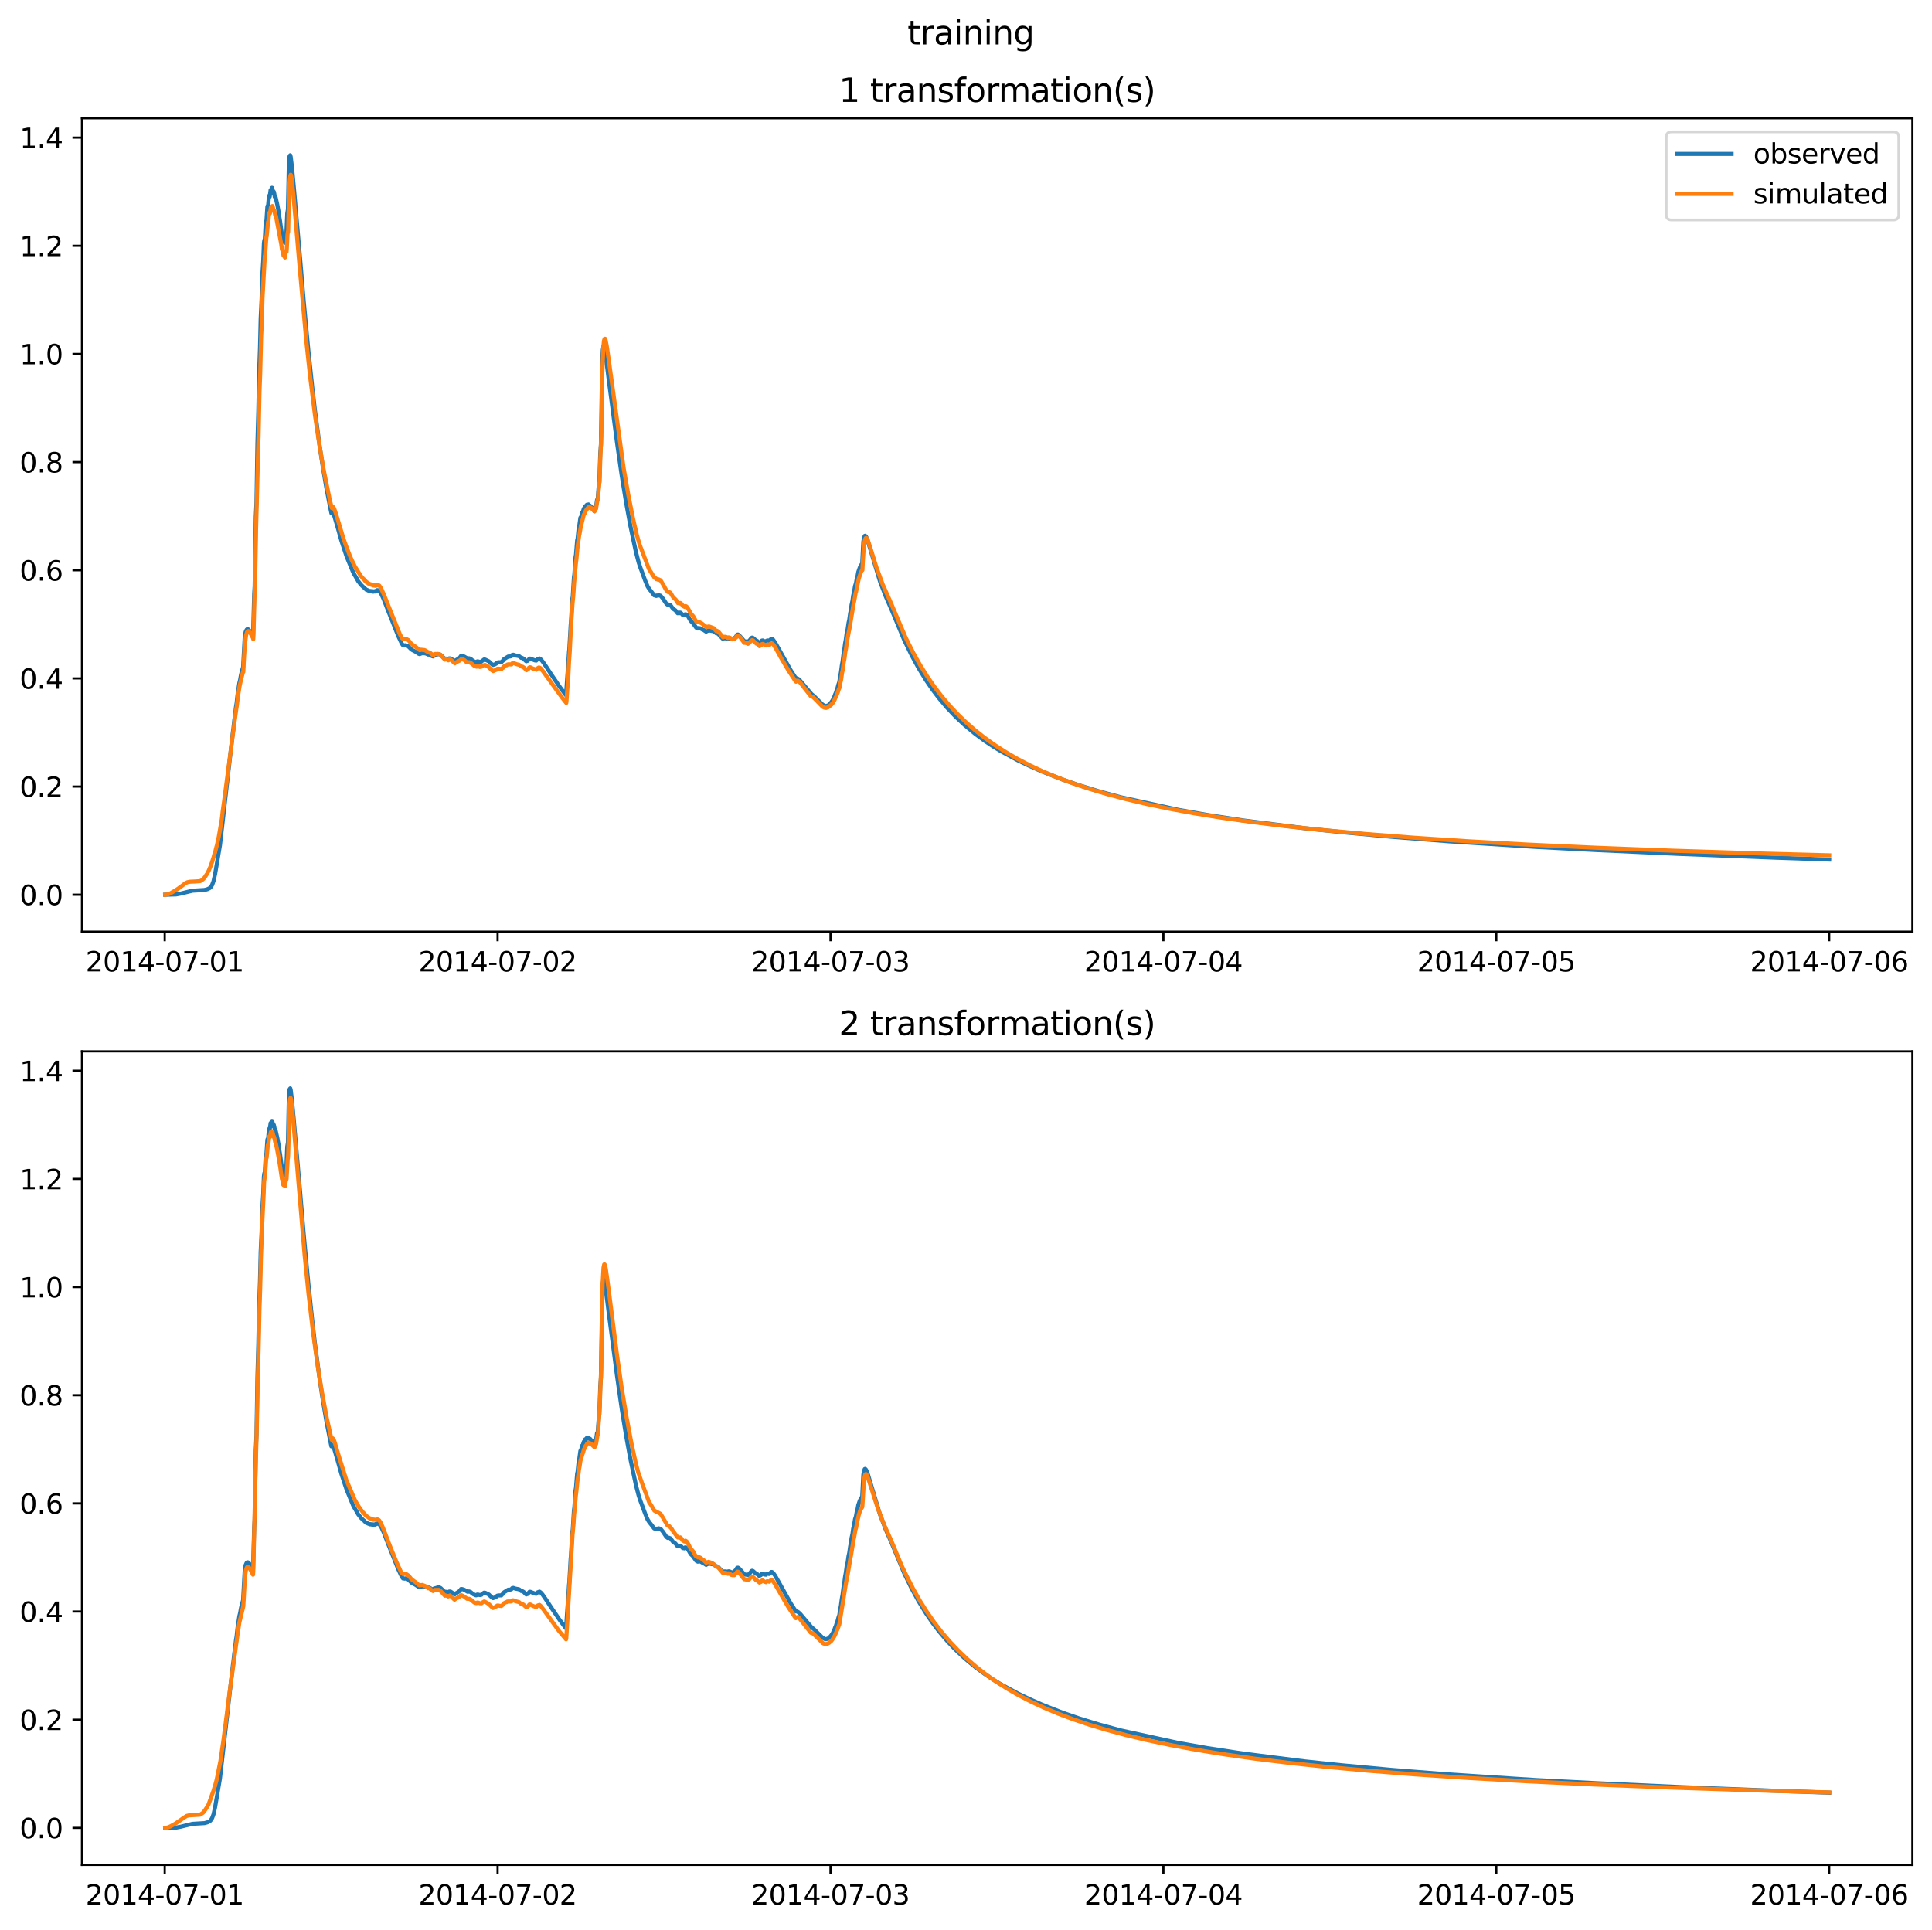 <?xml version="1.0" encoding="utf-8" standalone="no"?>
<!DOCTYPE svg PUBLIC "-//W3C//DTD SVG 1.1//EN"
  "http://www.w3.org/Graphics/SVG/1.1/DTD/svg11.dtd">
<svg xmlns:xlink="http://www.w3.org/1999/xlink" width="709.427pt" height="708.798pt" viewBox="0 0 709.427 708.798" xmlns="http://www.w3.org/2000/svg" version="1.1">
 <defs>
  <style type="text/css">*{stroke-linejoin: round; stroke-linecap: butt}</style>
 </defs>
 <g id="figure_1">
  <g id="patch_1">
   <path d="M 0 708.798 
L 709.427 708.798 
L 709.427 0 
L 0 0 
z
" style="fill: #ffffff"/>
  </g>
  <g id="axes_1">
   <g id="patch_2">
    <path d="M 30.103 342.2 
L 702.227 342.2 
L 702.227 43.44 
L 30.103 43.44 
z
" style="fill: #ffffff"/>
   </g>
   <g id="matplotlib.axis_1">
    <g id="xtick_1">
     <g id="line2d_1">
      <defs>
       <path id="ma60fb44187" d="M 0 0 
L 0 3.5 
" style="stroke: #000000; stroke-width: 0.8"/>
      </defs>
      <g>
       <use xlink:href="#ma60fb44187" x="60.484" y="342.2" style="stroke: #000000; stroke-width: 0.8"/>
      </g>
     </g>
     <g id="text_1">
      <!-- 2014-07-01 -->
      <g transform="translate(31.427 356.798) scale(0.1 -0.1)">
       <defs>
        <path id="DejaVuSans-32" d="M 1228 531 
L 3431 531 
L 3431 0 
L 469 0 
L 469 531 
Q 828 903 1448 1529 
Q 2069 2156 2228 2338 
Q 2531 2678 2651 2914 
Q 2772 3150 2772 3378 
Q 2772 3750 2511 3984 
Q 2250 4219 1831 4219 
Q 1534 4219 1204 4116 
Q 875 4013 500 3803 
L 500 4441 
Q 881 4594 1212 4672 
Q 1544 4750 1819 4750 
Q 2544 4750 2975 4387 
Q 3406 4025 3406 3419 
Q 3406 3131 3298 2873 
Q 3191 2616 2906 2266 
Q 2828 2175 2409 1742 
Q 1991 1309 1228 531 
z
" transform="scale(0.016)"/>
        <path id="DejaVuSans-30" d="M 2034 4250 
Q 1547 4250 1301 3770 
Q 1056 3291 1056 2328 
Q 1056 1369 1301 889 
Q 1547 409 2034 409 
Q 2525 409 2770 889 
Q 3016 1369 3016 2328 
Q 3016 3291 2770 3770 
Q 2525 4250 2034 4250 
z
M 2034 4750 
Q 2819 4750 3233 4129 
Q 3647 3509 3647 2328 
Q 3647 1150 3233 529 
Q 2819 -91 2034 -91 
Q 1250 -91 836 529 
Q 422 1150 422 2328 
Q 422 3509 836 4129 
Q 1250 4750 2034 4750 
z
" transform="scale(0.016)"/>
        <path id="DejaVuSans-31" d="M 794 531 
L 1825 531 
L 1825 4091 
L 703 3866 
L 703 4441 
L 1819 4666 
L 2450 4666 
L 2450 531 
L 3481 531 
L 3481 0 
L 794 0 
L 794 531 
z
" transform="scale(0.016)"/>
        <path id="DejaVuSans-34" d="M 2419 4116 
L 825 1625 
L 2419 1625 
L 2419 4116 
z
M 2253 4666 
L 3047 4666 
L 3047 1625 
L 3713 1625 
L 3713 1100 
L 3047 1100 
L 3047 0 
L 2419 0 
L 2419 1100 
L 313 1100 
L 313 1709 
L 2253 4666 
z
" transform="scale(0.016)"/>
        <path id="DejaVuSans-2d" d="M 313 2009 
L 1997 2009 
L 1997 1497 
L 313 1497 
L 313 2009 
z
" transform="scale(0.016)"/>
        <path id="DejaVuSans-37" d="M 525 4666 
L 3525 4666 
L 3525 4397 
L 1831 0 
L 1172 0 
L 2766 4134 
L 525 4134 
L 525 4666 
z
" transform="scale(0.016)"/>
       </defs>
       <use xlink:href="#DejaVuSans-32"/>
       <use xlink:href="#DejaVuSans-30" x="63.623"/>
       <use xlink:href="#DejaVuSans-31" x="127.246"/>
       <use xlink:href="#DejaVuSans-34" x="190.869"/>
       <use xlink:href="#DejaVuSans-2d" x="254.492"/>
       <use xlink:href="#DejaVuSans-30" x="290.576"/>
       <use xlink:href="#DejaVuSans-37" x="354.199"/>
       <use xlink:href="#DejaVuSans-2d" x="417.822"/>
       <use xlink:href="#DejaVuSans-30" x="453.906"/>
       <use xlink:href="#DejaVuSans-31" x="517.529"/>
      </g>
     </g>
    </g>
    <g id="xtick_2">
     <g id="line2d_2">
      <g>
       <use xlink:href="#ma60fb44187" x="182.723" y="342.2" style="stroke: #000000; stroke-width: 0.8"/>
      </g>
     </g>
     <g id="text_2">
      <!-- 2014-07-02 -->
      <g transform="translate(153.665 356.798) scale(0.1 -0.1)">
       <use xlink:href="#DejaVuSans-32"/>
       <use xlink:href="#DejaVuSans-30" x="63.623"/>
       <use xlink:href="#DejaVuSans-31" x="127.246"/>
       <use xlink:href="#DejaVuSans-34" x="190.869"/>
       <use xlink:href="#DejaVuSans-2d" x="254.492"/>
       <use xlink:href="#DejaVuSans-30" x="290.576"/>
       <use xlink:href="#DejaVuSans-37" x="354.199"/>
       <use xlink:href="#DejaVuSans-2d" x="417.822"/>
       <use xlink:href="#DejaVuSans-30" x="453.906"/>
       <use xlink:href="#DejaVuSans-32" x="517.529"/>
      </g>
     </g>
    </g>
    <g id="xtick_3">
     <g id="line2d_3">
      <g>
       <use xlink:href="#ma60fb44187" x="304.961" y="342.2" style="stroke: #000000; stroke-width: 0.8"/>
      </g>
     </g>
     <g id="text_3">
      <!-- 2014-07-03 -->
      <g transform="translate(275.903 356.798) scale(0.1 -0.1)">
       <defs>
        <path id="DejaVuSans-33" d="M 2597 2516 
Q 3050 2419 3304 2112 
Q 3559 1806 3559 1356 
Q 3559 666 3084 287 
Q 2609 -91 1734 -91 
Q 1441 -91 1130 -33 
Q 819 25 488 141 
L 488 750 
Q 750 597 1062 519 
Q 1375 441 1716 441 
Q 2309 441 2620 675 
Q 2931 909 2931 1356 
Q 2931 1769 2642 2001 
Q 2353 2234 1838 2234 
L 1294 2234 
L 1294 2753 
L 1863 2753 
Q 2328 2753 2575 2939 
Q 2822 3125 2822 3475 
Q 2822 3834 2567 4026 
Q 2313 4219 1838 4219 
Q 1578 4219 1281 4162 
Q 984 4106 628 3988 
L 628 4550 
Q 988 4650 1302 4700 
Q 1616 4750 1894 4750 
Q 2613 4750 3031 4423 
Q 3450 4097 3450 3541 
Q 3450 3153 3228 2886 
Q 3006 2619 2597 2516 
z
" transform="scale(0.016)"/>
       </defs>
       <use xlink:href="#DejaVuSans-32"/>
       <use xlink:href="#DejaVuSans-30" x="63.623"/>
       <use xlink:href="#DejaVuSans-31" x="127.246"/>
       <use xlink:href="#DejaVuSans-34" x="190.869"/>
       <use xlink:href="#DejaVuSans-2d" x="254.492"/>
       <use xlink:href="#DejaVuSans-30" x="290.576"/>
       <use xlink:href="#DejaVuSans-37" x="354.199"/>
       <use xlink:href="#DejaVuSans-2d" x="417.822"/>
       <use xlink:href="#DejaVuSans-30" x="453.906"/>
       <use xlink:href="#DejaVuSans-33" x="517.529"/>
      </g>
     </g>
    </g>
    <g id="xtick_4">
     <g id="line2d_4">
      <g>
       <use xlink:href="#ma60fb44187" x="427.199" y="342.2" style="stroke: #000000; stroke-width: 0.8"/>
      </g>
     </g>
     <g id="text_4">
      <!-- 2014-07-04 -->
      <g transform="translate(398.141 356.798) scale(0.1 -0.1)">
       <use xlink:href="#DejaVuSans-32"/>
       <use xlink:href="#DejaVuSans-30" x="63.623"/>
       <use xlink:href="#DejaVuSans-31" x="127.246"/>
       <use xlink:href="#DejaVuSans-34" x="190.869"/>
       <use xlink:href="#DejaVuSans-2d" x="254.492"/>
       <use xlink:href="#DejaVuSans-30" x="290.576"/>
       <use xlink:href="#DejaVuSans-37" x="354.199"/>
       <use xlink:href="#DejaVuSans-2d" x="417.822"/>
       <use xlink:href="#DejaVuSans-30" x="453.906"/>
       <use xlink:href="#DejaVuSans-34" x="517.529"/>
      </g>
     </g>
    </g>
    <g id="xtick_5">
     <g id="line2d_5">
      <g>
       <use xlink:href="#ma60fb44187" x="549.437" y="342.2" style="stroke: #000000; stroke-width: 0.8"/>
      </g>
     </g>
     <g id="text_5">
      <!-- 2014-07-05 -->
      <g transform="translate(520.38 356.798) scale(0.1 -0.1)">
       <defs>
        <path id="DejaVuSans-35" d="M 691 4666 
L 3169 4666 
L 3169 4134 
L 1269 4134 
L 1269 2991 
Q 1406 3038 1543 3061 
Q 1681 3084 1819 3084 
Q 2600 3084 3056 2656 
Q 3513 2228 3513 1497 
Q 3513 744 3044 326 
Q 2575 -91 1722 -91 
Q 1428 -91 1123 -41 
Q 819 9 494 109 
L 494 744 
Q 775 591 1075 516 
Q 1375 441 1709 441 
Q 2250 441 2565 725 
Q 2881 1009 2881 1497 
Q 2881 1984 2565 2268 
Q 2250 2553 1709 2553 
Q 1456 2553 1204 2497 
Q 953 2441 691 2322 
L 691 4666 
z
" transform="scale(0.016)"/>
       </defs>
       <use xlink:href="#DejaVuSans-32"/>
       <use xlink:href="#DejaVuSans-30" x="63.623"/>
       <use xlink:href="#DejaVuSans-31" x="127.246"/>
       <use xlink:href="#DejaVuSans-34" x="190.869"/>
       <use xlink:href="#DejaVuSans-2d" x="254.492"/>
       <use xlink:href="#DejaVuSans-30" x="290.576"/>
       <use xlink:href="#DejaVuSans-37" x="354.199"/>
       <use xlink:href="#DejaVuSans-2d" x="417.822"/>
       <use xlink:href="#DejaVuSans-30" x="453.906"/>
       <use xlink:href="#DejaVuSans-35" x="517.529"/>
      </g>
     </g>
    </g>
    <g id="xtick_6">
     <g id="line2d_6">
      <g>
       <use xlink:href="#ma60fb44187" x="671.676" y="342.2" style="stroke: #000000; stroke-width: 0.8"/>
      </g>
     </g>
     <g id="text_6">
      <!-- 2014-07-06 -->
      <g transform="translate(642.618 356.798) scale(0.1 -0.1)">
       <defs>
        <path id="DejaVuSans-36" d="M 2113 2584 
Q 1688 2584 1439 2293 
Q 1191 2003 1191 1497 
Q 1191 994 1439 701 
Q 1688 409 2113 409 
Q 2538 409 2786 701 
Q 3034 994 3034 1497 
Q 3034 2003 2786 2293 
Q 2538 2584 2113 2584 
z
M 3366 4563 
L 3366 3988 
Q 3128 4100 2886 4159 
Q 2644 4219 2406 4219 
Q 1781 4219 1451 3797 
Q 1122 3375 1075 2522 
Q 1259 2794 1537 2939 
Q 1816 3084 2150 3084 
Q 2853 3084 3261 2657 
Q 3669 2231 3669 1497 
Q 3669 778 3244 343 
Q 2819 -91 2113 -91 
Q 1303 -91 875 529 
Q 447 1150 447 2328 
Q 447 3434 972 4092 
Q 1497 4750 2381 4750 
Q 2619 4750 2861 4703 
Q 3103 4656 3366 4563 
z
" transform="scale(0.016)"/>
       </defs>
       <use xlink:href="#DejaVuSans-32"/>
       <use xlink:href="#DejaVuSans-30" x="63.623"/>
       <use xlink:href="#DejaVuSans-31" x="127.246"/>
       <use xlink:href="#DejaVuSans-34" x="190.869"/>
       <use xlink:href="#DejaVuSans-2d" x="254.492"/>
       <use xlink:href="#DejaVuSans-30" x="290.576"/>
       <use xlink:href="#DejaVuSans-37" x="354.199"/>
       <use xlink:href="#DejaVuSans-2d" x="417.822"/>
       <use xlink:href="#DejaVuSans-30" x="453.906"/>
       <use xlink:href="#DejaVuSans-36" x="517.529"/>
      </g>
     </g>
    </g>
   </g>
   <g id="matplotlib.axis_2">
    <g id="ytick_1">
     <g id="line2d_7">
      <defs>
       <path id="maddeb95473" d="M 0 0 
L -3.5 0 
" style="stroke: #000000; stroke-width: 0.8"/>
      </defs>
      <g>
       <use xlink:href="#maddeb95473" x="30.103" y="328.616" style="stroke: #000000; stroke-width: 0.8"/>
      </g>
     </g>
     <g id="text_7">
      <!-- 0.0 -->
      <g transform="translate(7.2 332.415) scale(0.1 -0.1)">
       <defs>
        <path id="DejaVuSans-2e" d="M 684 794 
L 1344 794 
L 1344 0 
L 684 0 
L 684 794 
z
" transform="scale(0.016)"/>
       </defs>
       <use xlink:href="#DejaVuSans-30"/>
       <use xlink:href="#DejaVuSans-2e" x="63.623"/>
       <use xlink:href="#DejaVuSans-30" x="95.41"/>
      </g>
     </g>
    </g>
    <g id="ytick_2">
     <g id="line2d_8">
      <g>
       <use xlink:href="#maddeb95473" x="30.103" y="288.893" style="stroke: #000000; stroke-width: 0.8"/>
      </g>
     </g>
     <g id="text_8">
      <!-- 0.2 -->
      <g transform="translate(7.2 292.692) scale(0.1 -0.1)">
       <use xlink:href="#DejaVuSans-30"/>
       <use xlink:href="#DejaVuSans-2e" x="63.623"/>
       <use xlink:href="#DejaVuSans-32" x="95.41"/>
      </g>
     </g>
    </g>
    <g id="ytick_3">
     <g id="line2d_9">
      <g>
       <use xlink:href="#maddeb95473" x="30.103" y="249.17" style="stroke: #000000; stroke-width: 0.8"/>
      </g>
     </g>
     <g id="text_9">
      <!-- 0.4 -->
      <g transform="translate(7.2 252.969) scale(0.1 -0.1)">
       <use xlink:href="#DejaVuSans-30"/>
       <use xlink:href="#DejaVuSans-2e" x="63.623"/>
       <use xlink:href="#DejaVuSans-34" x="95.41"/>
      </g>
     </g>
    </g>
    <g id="ytick_4">
     <g id="line2d_10">
      <g>
       <use xlink:href="#maddeb95473" x="30.103" y="209.446" style="stroke: #000000; stroke-width: 0.8"/>
      </g>
     </g>
     <g id="text_10">
      <!-- 0.6 -->
      <g transform="translate(7.2 213.246) scale(0.1 -0.1)">
       <use xlink:href="#DejaVuSans-30"/>
       <use xlink:href="#DejaVuSans-2e" x="63.623"/>
       <use xlink:href="#DejaVuSans-36" x="95.41"/>
      </g>
     </g>
    </g>
    <g id="ytick_5">
     <g id="line2d_11">
      <g>
       <use xlink:href="#maddeb95473" x="30.103" y="169.723" style="stroke: #000000; stroke-width: 0.8"/>
      </g>
     </g>
     <g id="text_11">
      <!-- 0.8 -->
      <g transform="translate(7.2 173.522) scale(0.1 -0.1)">
       <defs>
        <path id="DejaVuSans-38" d="M 2034 2216 
Q 1584 2216 1326 1975 
Q 1069 1734 1069 1313 
Q 1069 891 1326 650 
Q 1584 409 2034 409 
Q 2484 409 2743 651 
Q 3003 894 3003 1313 
Q 3003 1734 2745 1975 
Q 2488 2216 2034 2216 
z
M 1403 2484 
Q 997 2584 770 2862 
Q 544 3141 544 3541 
Q 544 4100 942 4425 
Q 1341 4750 2034 4750 
Q 2731 4750 3128 4425 
Q 3525 4100 3525 3541 
Q 3525 3141 3298 2862 
Q 3072 2584 2669 2484 
Q 3125 2378 3379 2068 
Q 3634 1759 3634 1313 
Q 3634 634 3220 271 
Q 2806 -91 2034 -91 
Q 1263 -91 848 271 
Q 434 634 434 1313 
Q 434 1759 690 2068 
Q 947 2378 1403 2484 
z
M 1172 3481 
Q 1172 3119 1398 2916 
Q 1625 2713 2034 2713 
Q 2441 2713 2670 2916 
Q 2900 3119 2900 3481 
Q 2900 3844 2670 4047 
Q 2441 4250 2034 4250 
Q 1625 4250 1398 4047 
Q 1172 3844 1172 3481 
z
" transform="scale(0.016)"/>
       </defs>
       <use xlink:href="#DejaVuSans-30"/>
       <use xlink:href="#DejaVuSans-2e" x="63.623"/>
       <use xlink:href="#DejaVuSans-38" x="95.41"/>
      </g>
     </g>
    </g>
    <g id="ytick_6">
     <g id="line2d_12">
      <g>
       <use xlink:href="#maddeb95473" x="30.103" y="130" style="stroke: #000000; stroke-width: 0.8"/>
      </g>
     </g>
     <g id="text_12">
      <!-- 1.0 -->
      <g transform="translate(7.2 133.799) scale(0.1 -0.1)">
       <use xlink:href="#DejaVuSans-31"/>
       <use xlink:href="#DejaVuSans-2e" x="63.623"/>
       <use xlink:href="#DejaVuSans-30" x="95.41"/>
      </g>
     </g>
    </g>
    <g id="ytick_7">
     <g id="line2d_13">
      <g>
       <use xlink:href="#maddeb95473" x="30.103" y="90.277" style="stroke: #000000; stroke-width: 0.8"/>
      </g>
     </g>
     <g id="text_13">
      <!-- 1.2 -->
      <g transform="translate(7.2 94.076) scale(0.1 -0.1)">
       <use xlink:href="#DejaVuSans-31"/>
       <use xlink:href="#DejaVuSans-2e" x="63.623"/>
       <use xlink:href="#DejaVuSans-32" x="95.41"/>
      </g>
     </g>
    </g>
    <g id="ytick_8">
     <g id="line2d_14">
      <g>
       <use xlink:href="#maddeb95473" x="30.103" y="50.554" style="stroke: #000000; stroke-width: 0.8"/>
      </g>
     </g>
     <g id="text_14">
      <!-- 1.4 -->
      <g transform="translate(7.2 54.353) scale(0.1 -0.1)">
       <use xlink:href="#DejaVuSans-31"/>
       <use xlink:href="#DejaVuSans-2e" x="63.623"/>
       <use xlink:href="#DejaVuSans-34" x="95.41"/>
      </g>
     </g>
    </g>
   </g>
   <g id="line2d_15">
    <path d="M 60.654 328.616 
L 64.644 328.512 
L 66.427 328.175 
L 70.671 327.138 
L 75.085 326.877 
L 76.189 326.575 
L 77.038 326.147 
L 77.462 325.716 
L 77.886 325.014 
L 78.396 323.654 
L 78.99 320.997 
L 80.773 310.447 
L 85.526 268.786 
L 85.696 267.638 
L 86.036 264.492 
L 86.29 262.92 
L 86.63 259.768 
L 86.884 258.24 
L 87.224 255.164 
L 87.564 252.922 
L 87.903 250.761 
L 88.158 249.753 
L 88.497 247.855 
L 88.837 246.481 
L 89.176 245.325 
L 89.261 245.032 
L 89.856 234.128 
L 90.195 232.083 
L 90.535 231.332 
L 90.789 231.08 
L 91.044 231.096 
L 91.468 231.459 
L 92.063 232.336 
L 92.827 233.732 
L 92.912 233.649 
L 93.336 218.134 
L 93.506 215.372 
L 93.93 189.77 
L 94.185 184.332 
L 94.524 162.759 
L 94.864 150.912 
L 95.119 137.568 
L 95.458 127.879 
L 95.713 117.137 
L 96.052 109.867 
L 96.307 101.344 
L 96.647 95.883 
L 96.901 89.37 
L 97.071 88.181 
L 97.241 87.982 
L 97.58 81.593 
L 97.75 81.131 
L 97.835 81.032 
L 98.175 75.913 
L 98.259 75.651 
L 98.344 75.7 
L 98.429 75.728 
L 98.769 71.944 
L 98.854 71.913 
L 99.023 72.302 
L 99.363 69.752 
L 99.448 69.877 
L 99.618 70.542 
L 99.872 68.975 
L 99.957 69.007 
L 100.127 69.711 
L 100.297 70.916 
L 100.551 70.447 
L 100.721 71.158 
L 100.891 72.325 
L 100.976 72.235 
L 101.061 72.096 
L 101.231 72.573 
L 101.655 74.455 
L 101.825 75.184 
L 102.334 77.96 
L 102.589 79.823 
L 102.843 81.258 
L 103.183 83.83 
L 103.438 85.554 
L 103.522 85.611 
L 103.777 86.995 
L 103.947 88.236 
L 104.202 87.61 
L 104.371 88.2 
L 104.541 89.145 
L 104.881 86.124 
L 104.966 86.154 
L 105.135 86.432 
L 105.475 78.419 
L 105.73 76.885 
L 106.069 60.143 
L 106.324 57.362 
L 106.578 57.02 
L 106.748 57.641 
L 107.173 61.078 
L 107.852 68.331 
L 110.313 96.409 
L 111.587 111.367 
L 113.2 128.501 
L 114.643 142.132 
L 115.661 150.865 
L 117.359 163.703 
L 118.378 170.45 
L 119.821 179.079 
L 121.264 186.499 
L 121.688 188.501 
L 121.773 188.452 
L 122.028 188.133 
L 122.198 188.299 
L 122.707 189.39 
L 123.98 193.712 
L 125.339 198.553 
L 127.291 204.446 
L 129.668 210.178 
L 130.092 210.971 
L 130.517 211.675 
L 131.535 213.463 
L 131.875 213.882 
L 132.215 214.329 
L 132.554 214.765 
L 132.809 215.01 
L 133.063 215.258 
L 133.403 215.577 
L 133.658 215.782 
L 134.082 216.218 
L 134.337 216.41 
L 134.591 216.659 
L 134.846 216.693 
L 135.27 216.914 
L 135.525 216.991 
L 135.78 217.145 
L 136.034 217.06 
L 136.374 217.218 
L 136.629 217.079 
L 136.883 217.252 
L 137.053 217.318 
L 137.308 217.169 
L 137.647 217.261 
L 137.902 217.033 
L 138.242 217.058 
L 138.496 216.754 
L 139.006 216.827 
L 139.26 217.041 
L 140.024 218.198 
L 140.873 220.053 
L 142.571 224.424 
L 146.221 233.582 
L 147.579 236.459 
L 148.004 237.007 
L 148.343 237.007 
L 148.598 237.085 
L 148.852 236.993 
L 149.701 237.218 
L 150.211 237.681 
L 151.06 238.531 
L 151.484 238.793 
L 151.739 238.918 
L 152.078 239.093 
L 152.503 239.303 
L 152.927 239.58 
L 153.776 240.151 
L 154.116 240.256 
L 154.455 240.071 
L 154.71 240.047 
L 155.049 239.855 
L 156.323 240.008 
L 157.256 240.439 
L 157.596 240.385 
L 158.02 240.592 
L 158.615 240.982 
L 159.039 241.11 
L 159.379 240.724 
L 160.058 240.533 
L 160.227 240.519 
L 160.567 240.356 
L 160.907 240.294 
L 161.246 240.258 
L 161.84 240.568 
L 163.029 241.73 
L 163.283 241.949 
L 163.623 241.884 
L 164.557 242.134 
L 164.896 241.827 
L 165.406 241.82 
L 165.915 242.128 
L 166.934 242.891 
L 167.273 242.54 
L 167.782 242.28 
L 168.716 241.673 
L 169.31 240.89 
L 169.65 240.912 
L 170.159 241.051 
L 170.499 241.182 
L 171.687 241.886 
L 171.857 241.914 
L 172.197 241.778 
L 172.791 241.97 
L 173.47 242.539 
L 173.809 242.797 
L 174.743 243.205 
L 174.913 243.204 
L 175.253 242.925 
L 175.592 242.949 
L 176.186 243.117 
L 176.526 243.03 
L 176.781 243.004 
L 177.12 242.659 
L 177.375 242.544 
L 177.714 242.239 
L 178.139 242.256 
L 179.497 242.912 
L 180.091 243.504 
L 180.77 244.103 
L 181.025 244.244 
L 181.364 244.111 
L 181.619 244.088 
L 181.959 243.857 
L 182.213 243.762 
L 182.553 243.357 
L 183.062 243.25 
L 184.081 243.235 
L 184.42 242.862 
L 184.675 242.689 
L 185.015 242.132 
L 186.628 241.132 
L 186.967 241.127 
L 187.137 241.143 
L 187.476 241.067 
L 187.731 241.027 
L 188.071 240.571 
L 188.495 240.475 
L 188.835 240.617 
L 189.089 240.683 
L 189.429 240.785 
L 189.683 240.821 
L 190.023 240.889 
L 190.278 240.929 
L 190.617 241.019 
L 191.127 241.429 
L 191.381 241.632 
L 191.721 241.638 
L 192.315 241.984 
L 192.994 242.681 
L 193.249 242.883 
L 193.588 242.701 
L 193.758 242.711 
L 194.437 241.901 
L 194.777 241.921 
L 196.39 242.551 
L 196.899 242.634 
L 197.238 242.186 
L 198.087 241.848 
L 198.512 242.128 
L 199.191 242.892 
L 200.464 244.72 
L 202.332 247.588 
L 205.473 252.206 
L 207.765 255.281 
L 207.849 255.32 
L 208.104 251.497 
L 208.613 244.32 
L 208.953 239.207 
L 209.038 238.534 
L 209.547 229.597 
L 209.632 228.863 
L 210.141 220.011 
L 210.311 219.098 
L 210.736 212.096 
L 210.905 210.952 
L 211.33 204.64 
L 211.5 203.677 
L 211.924 198.494 
L 212.094 197.82 
L 212.518 193.667 
L 212.688 193.238 
L 213.112 190.149 
L 213.282 189.989 
L 213.367 189.997 
L 213.707 188.273 
L 213.876 188.138 
L 213.961 188.14 
L 214.386 186.786 
L 214.556 186.848 
L 214.895 185.903 
L 215.065 185.949 
L 215.15 186.031 
L 215.489 185.388 
L 215.659 185.517 
L 215.744 185.636 
L 216.084 185.264 
L 216.253 185.459 
L 216.508 185.798 
L 216.678 185.743 
L 216.848 185.944 
L 217.102 186.322 
L 217.272 186.305 
L 217.527 186.726 
L 217.696 186.981 
L 217.866 187.049 
L 218.121 187.532 
L 218.206 187.725 
L 218.63 186.561 
L 218.8 186.61 
L 219.224 183.585 
L 219.479 183.334 
L 219.903 177.697 
L 220.073 176.967 
L 220.413 166.429 
L 220.667 163.287 
L 221.092 133.445 
L 221.347 128.601 
L 221.601 127.045 
L 221.686 127.048 
L 221.941 127.846 
L 222.195 129.177 
L 223.044 135.609 
L 223.723 140.972 
L 224.827 149.321 
L 226.525 162.307 
L 228.307 174.746 
L 229.92 184.678 
L 231.448 193.028 
L 233.486 202.64 
L 234.504 206.559 
L 235.183 208.583 
L 236.966 213.392 
L 237.815 215.396 
L 238.579 216.603 
L 238.833 216.841 
L 240.192 218.632 
L 240.786 218.806 
L 240.956 218.872 
L 241.21 218.71 
L 241.55 218.791 
L 241.804 218.598 
L 242.568 218.797 
L 243.502 219.948 
L 244.691 221.749 
L 244.945 221.944 
L 245.2 222.133 
L 245.455 222.005 
L 246.219 222.31 
L 246.728 223.018 
L 247.152 223.569 
L 247.492 223.824 
L 247.747 223.983 
L 248.001 224.153 
L 248.596 224.935 
L 248.85 225.232 
L 249.105 225.14 
L 249.444 225.22 
L 249.699 224.987 
L 249.954 225.052 
L 250.463 225.582 
L 250.718 225.865 
L 250.972 225.854 
L 251.312 225.959 
L 251.567 225.623 
L 251.821 225.626 
L 252.161 225.785 
L 252.67 226.416 
L 253.349 227.593 
L 253.859 228.308 
L 254.198 228.533 
L 254.792 229.339 
L 255.641 230.524 
L 255.981 230.701 
L 256.235 230.843 
L 256.49 230.671 
L 257.169 230.782 
L 258.018 231.271 
L 258.273 231.322 
L 259.291 232.012 
L 259.546 231.808 
L 259.97 231.666 
L 260.225 231.535 
L 262.093 231.852 
L 263.026 232.597 
L 263.281 232.566 
L 263.79 232.865 
L 265.064 234.243 
L 265.403 234.599 
L 265.658 234.431 
L 266.677 234.453 
L 267.016 234.627 
L 267.186 234.648 
L 267.441 234.404 
L 267.78 234.41 
L 268.12 234.534 
L 268.544 234.737 
L 268.799 234.76 
L 269.053 234.826 
L 269.308 234.67 
L 269.648 234.598 
L 269.987 234.078 
L 270.157 234.01 
L 270.666 233.107 
L 271.006 233.058 
L 271.345 233.273 
L 272.534 234.578 
L 273.213 235.45 
L 273.892 235.622 
L 274.147 235.626 
L 274.571 235.784 
L 274.911 235.45 
L 275.08 235.434 
L 275.929 234.294 
L 276.184 234.178 
L 276.524 234.297 
L 277.203 234.9 
L 277.712 235.311 
L 278.052 235.414 
L 278.561 235.908 
L 278.816 236.102 
L 279.155 235.866 
L 279.41 235.771 
L 279.749 235.277 
L 280.089 235.227 
L 280.428 235.404 
L 280.683 235.575 
L 280.938 235.565 
L 281.277 235.633 
L 281.532 235.32 
L 281.956 235.228 
L 282.296 235.312 
L 282.381 235.361 
L 283.23 234.633 
L 283.484 234.656 
L 283.909 234.994 
L 284.588 235.927 
L 285.946 238.305 
L 290.275 246.067 
L 292.228 249.114 
L 292.652 249.119 
L 293.162 249.412 
L 293.926 250.139 
L 295.199 251.648 
L 298 254.963 
L 298.849 255.63 
L 300.377 257.162 
L 302.075 258.834 
L 303.093 259.338 
L 303.348 259.339 
L 304.367 258.938 
L 305.216 257.946 
L 305.555 257.457 
L 305.725 257.212 
L 306.149 256.301 
L 306.319 255.981 
L 306.659 255.009 
L 306.913 254.483 
L 307.253 253.346 
L 307.508 252.734 
L 307.847 251.451 
L 308.187 250.472 
L 308.526 248.284 
L 308.781 246.966 
L 309.12 244.391 
L 309.375 243.053 
L 309.715 240.365 
L 309.969 238.974 
L 310.309 236.341 
L 310.564 235 
L 310.903 232.478 
L 311.243 231.086 
L 311.582 228.764 
L 311.837 227.636 
L 312.176 225.242 
L 312.431 224.091 
L 312.686 222.15 
L 313.025 220.644 
L 313.28 218.753 
L 313.619 217.331 
L 313.959 215.25 
L 314.299 214.206 
L 314.638 212.307 
L 314.893 211.522 
L 315.147 210.116 
L 315.572 208.858 
L 315.827 208.193 
L 316.081 207.884 
L 316.336 207.288 
L 316.591 207.115 
L 317.015 198.922 
L 317.27 197.558 
L 317.524 196.836 
L 317.694 196.769 
L 317.949 197.01 
L 318.288 197.635 
L 318.798 199.148 
L 323.127 213.509 
L 325.249 219.066 
L 327.286 223.704 
L 332.04 235.112 
L 334.672 240.527 
L 337.218 245.219 
L 340.02 249.792 
L 342.481 253.374 
L 344.858 256.499 
L 347.744 259.905 
L 350.8 263.129 
L 354.196 266.306 
L 358.186 269.61 
L 361.666 272.159 
L 364.637 274.136 
L 367.353 275.804 
L 373.635 279.21 
L 377.964 281.287 
L 382.718 283.396 
L 390.103 286.296 
L 396.385 288.464 
L 403.77 290.724 
L 411.665 292.854 
L 432.802 297.466 
L 443.413 299.34 
L 456.401 301.327 
L 479.15 304.208 
L 492.393 305.603 
L 511.068 307.335 
L 531.866 308.986 
L 563.868 311.053 
L 586.279 312.22 
L 616.668 313.62 
L 651.897 315.011 
L 671.676 315.697 
L 671.676 315.697 
" clip-path="url(#p23bad036fa)" style="fill: none; stroke: #1f77b4; stroke-width: 1.5; stroke-linecap: square"/>
   </g>
   <g id="line2d_16">
    <path d="M 60.654 328.616 
L 61.588 328.506 
L 62.522 328.135 
L 63.371 327.637 
L 65.068 326.615 
L 66.681 325.457 
L 66.936 325.264 
L 68.124 324.35 
L 68.803 324.034 
L 69.737 323.842 
L 71.69 323.749 
L 73.472 323.625 
L 74.151 323.271 
L 74.576 322.891 
L 74.746 322.753 
L 75.17 322.21 
L 75.34 322.021 
L 75.764 321.308 
L 76.019 320.995 
L 76.443 320.148 
L 76.613 319.859 
L 77.038 318.815 
L 77.207 318.466 
L 77.632 317.232 
L 77.802 316.825 
L 78.226 315.406 
L 78.396 314.941 
L 78.82 313.333 
L 79.075 312.657 
L 79.499 310.952 
L 79.669 310.394 
L 80.009 308.731 
L 80.348 307.232 
L 81.452 300.79 
L 81.791 297.793 
L 82.301 294.181 
L 85.611 268.981 
L 85.781 267.981 
L 86.121 265.052 
L 86.46 262.61 
L 86.8 260.192 
L 86.969 259.196 
L 87.309 256.298 
L 87.648 254.081 
L 87.988 252.021 
L 88.328 250.425 
L 88.667 248.934 
L 88.837 248.396 
L 89.176 246.991 
L 89.346 246.795 
L 89.516 243.12 
L 89.856 237.381 
L 90.365 233.275 
L 90.704 232.194 
L 90.959 231.837 
L 91.214 231.791 
L 91.553 232.032 
L 92.063 232.751 
L 92.912 234.356 
L 92.996 234.747 
L 93.081 232.908 
L 93.421 220.269 
L 93.676 213.397 
L 94.015 194.885 
L 94.439 178.768 
L 94.779 165.212 
L 94.949 159.912 
L 95.288 143.975 
L 95.543 137.244 
L 95.883 123.796 
L 96.137 118.455 
L 96.392 109.352 
L 97.241 93.969 
L 97.326 93.861 
L 97.835 86.816 
L 97.92 86.822 
L 98.429 81.495 
L 98.514 81.664 
L 98.684 79.6 
L 98.939 78.08 
L 99.023 78.092 
L 99.108 78.417 
L 99.193 78.029 
L 99.448 76.226 
L 99.533 76.221 
L 99.703 76.869 
L 99.787 76.71 
L 99.957 75.731 
L 100.042 75.679 
L 100.212 76.178 
L 100.467 77.483 
L 100.551 77.151 
L 100.636 77.173 
L 100.806 77.725 
L 101.061 79.126 
L 101.146 78.932 
L 101.315 79.324 
L 103.268 89.677 
L 103.522 91.671 
L 103.607 91.607 
L 103.777 92.133 
L 104.117 93.943 
L 104.286 93.37 
L 104.371 93.422 
L 104.541 93.998 
L 104.626 94.589 
L 104.711 94.29 
L 104.966 92.174 
L 105.05 92.054 
L 105.135 92.115 
L 105.22 92.535 
L 105.305 91.494 
L 105.56 86.254 
L 105.73 85.008 
L 105.814 85.136 
L 105.984 77.132 
L 106.324 66.981 
L 106.578 64.811 
L 106.748 64.188 
L 106.833 64.283 
L 107.003 65.053 
L 107.682 70.93 
L 108.786 83.603 
L 109.974 97.483 
L 112.436 124.877 
L 113.879 138.372 
L 115.661 152.526 
L 117.189 162.835 
L 118.802 172.31 
L 121.094 183.572 
L 121.858 186.619 
L 122.113 186.122 
L 122.283 186.172 
L 122.707 186.804 
L 123.386 188.743 
L 126.103 197.775 
L 126.951 200.146 
L 128.31 203.711 
L 129.159 205.723 
L 129.498 206.363 
L 130.262 207.942 
L 132.299 211.239 
L 132.639 211.698 
L 132.894 211.985 
L 133.233 212.39 
L 133.403 212.634 
L 133.573 212.686 
L 133.912 213.129 
L 134.082 213.38 
L 134.252 213.424 
L 134.506 213.713 
L 134.676 213.923 
L 134.846 213.917 
L 135.101 214.153 
L 135.27 214.332 
L 135.44 214.286 
L 135.695 214.478 
L 135.865 214.631 
L 136.034 214.547 
L 136.289 214.7 
L 136.459 214.828 
L 136.629 214.707 
L 136.883 214.82 
L 137.138 215.059 
L 137.308 214.934 
L 137.562 215.044 
L 137.732 215.141 
L 137.987 214.936 
L 138.157 215.005 
L 138.326 215.067 
L 138.581 214.795 
L 138.836 214.911 
L 139.26 215.067 
L 139.939 216.055 
L 141.043 218.562 
L 146.815 232.918 
L 147.579 234.368 
L 148.173 234.73 
L 148.428 234.661 
L 148.768 234.648 
L 149.022 234.619 
L 149.956 235.109 
L 150.975 236.367 
L 151.229 236.589 
L 151.569 236.863 
L 151.824 237.024 
L 152.163 237.246 
L 152.588 237.53 
L 153.012 237.891 
L 153.861 238.61 
L 154.2 238.794 
L 154.455 238.631 
L 155.813 238.76 
L 156.238 238.924 
L 156.577 239.137 
L 157.341 239.646 
L 157.596 239.604 
L 158.02 239.848 
L 159.039 240.704 
L 159.124 240.663 
L 159.379 240.323 
L 159.888 240.167 
L 160.143 240.218 
L 160.312 240.269 
L 160.567 240.144 
L 161.501 240.32 
L 162.095 240.839 
L 163.114 242.008 
L 163.368 242.284 
L 163.623 242.158 
L 164.217 242.29 
L 164.642 242.536 
L 164.896 242.258 
L 165.236 242.242 
L 165.49 242.296 
L 166 242.703 
L 167.018 243.648 
L 167.273 243.305 
L 167.528 243.237 
L 167.698 243.223 
L 167.952 243.015 
L 168.377 242.836 
L 168.716 242.621 
L 168.801 242.647 
L 169.48 241.984 
L 169.82 242.133 
L 170.159 242.299 
L 170.499 242.422 
L 171.093 242.982 
L 171.348 243.246 
L 171.602 243.229 
L 172.027 243.286 
L 172.366 243.242 
L 173.045 243.632 
L 174.319 244.667 
L 174.998 244.877 
L 175.253 244.607 
L 175.592 244.599 
L 175.932 244.799 
L 176.186 244.973 
L 176.441 244.804 
L 176.696 244.839 
L 176.865 244.849 
L 177.12 244.55 
L 178.054 244.211 
L 178.393 244.377 
L 178.733 244.561 
L 179.073 244.711 
L 180.176 245.746 
L 180.685 246.222 
L 181.11 246.495 
L 181.364 246.308 
L 181.789 246.183 
L 182.128 246.049 
L 182.298 246.011 
L 182.553 245.669 
L 182.808 245.588 
L 183.741 245.673 
L 183.996 245.719 
L 184.166 245.729 
L 184.42 245.408 
L 184.76 245.264 
L 185.015 244.816 
L 185.694 244.358 
L 186.033 244.37 
L 186.288 244.087 
L 186.797 243.972 
L 187.646 244.053 
L 187.816 244.054 
L 188.071 243.662 
L 188.41 243.55 
L 188.665 243.57 
L 189.768 243.98 
L 190.108 244.057 
L 190.278 244.135 
L 190.532 244.127 
L 190.957 244.399 
L 191.551 244.846 
L 191.891 244.883 
L 192.57 245.354 
L 193.334 246.165 
L 193.588 245.912 
L 193.928 245.808 
L 194.267 245.213 
L 194.607 245.077 
L 194.947 245.182 
L 195.795 245.644 
L 196.05 245.664 
L 196.984 245.99 
L 197.238 245.565 
L 197.833 245.178 
L 198.172 245.217 
L 198.597 245.548 
L 199.361 246.505 
L 206.237 256.018 
L 207.934 258.176 
L 208.019 257.46 
L 208.359 252.568 
L 208.613 249.871 
L 208.953 242.902 
L 209.208 239.467 
L 209.547 232.363 
L 209.887 226.811 
L 210.226 221.608 
L 210.481 219.122 
L 210.82 214.015 
L 211.16 210.17 
L 211.5 206.624 
L 211.669 205.321 
L 212.009 201.556 
L 212.348 198.904 
L 212.688 196.548 
L 212.773 196.331 
L 213.367 192.816 
L 213.452 192.76 
L 214.386 188.987 
L 214.556 188.715 
L 214.64 188.729 
L 215.15 187.424 
L 215.235 187.483 
L 215.744 186.624 
L 215.829 186.725 
L 215.914 186.635 
L 216.168 186.193 
L 216.338 186.259 
L 216.593 186.549 
L 216.763 186.374 
L 216.932 186.464 
L 217.187 186.797 
L 217.357 186.701 
L 217.527 186.847 
L 217.866 187.201 
L 218.036 187.319 
L 218.291 187.858 
L 218.375 187.742 
L 218.63 186.854 
L 218.8 186.733 
L 218.885 186.844 
L 219.055 185.473 
L 219.394 183.711 
L 219.479 183.555 
L 219.564 183.604 
L 219.734 181.003 
L 220.073 177.405 
L 220.158 177.186 
L 220.413 168.961 
L 220.837 158.808 
L 221.177 136.688 
L 221.516 127.873 
L 221.771 125.158 
L 222.026 124.439 
L 222.195 124.424 
L 222.365 124.874 
L 222.79 127.041 
L 223.469 131.716 
L 228.986 171.858 
L 230.684 181.591 
L 232.467 190.56 
L 233.825 196.426 
L 234.844 199.953 
L 238.239 208.871 
L 238.664 209.618 
L 239.003 210.052 
L 239.767 211.353 
L 240.022 211.663 
L 240.361 212.24 
L 240.446 212.191 
L 240.701 212.322 
L 241.041 212.734 
L 241.125 212.648 
L 241.38 212.695 
L 241.635 212.903 
L 241.804 212.782 
L 242.059 212.905 
L 242.229 213.051 
L 242.399 213.041 
L 242.653 213.274 
L 243.842 215.277 
L 244.436 216.396 
L 244.776 216.88 
L 245.115 217.242 
L 245.285 217.428 
L 245.455 217.327 
L 245.709 217.452 
L 245.879 217.597 
L 246.049 217.616 
L 246.304 217.858 
L 246.898 218.908 
L 247.237 219.407 
L 247.577 219.724 
L 247.832 219.944 
L 248.171 220.28 
L 248.935 221.52 
L 249.02 221.444 
L 249.275 221.485 
L 249.529 221.646 
L 249.784 221.458 
L 250.039 221.578 
L 250.548 222.239 
L 250.803 222.634 
L 250.972 222.609 
L 251.227 222.79 
L 251.397 222.888 
L 251.651 222.6 
L 251.906 222.658 
L 252.331 222.998 
L 253.01 224.122 
L 253.943 225.785 
L 254.198 225.922 
L 254.623 226.455 
L 255.471 227.986 
L 255.641 228.247 
L 255.896 228.257 
L 256.405 228.495 
L 256.66 228.441 
L 257.763 229.012 
L 258.697 229.767 
L 258.952 229.928 
L 259.376 230.386 
L 259.631 230.197 
L 260.055 230.155 
L 260.31 230.074 
L 262.093 230.719 
L 262.772 231.502 
L 263.026 231.813 
L 263.281 231.697 
L 263.621 231.878 
L 263.96 232.181 
L 265.488 234.094 
L 265.743 233.881 
L 266.507 233.908 
L 266.846 234.044 
L 267.271 234.338 
L 267.525 234.103 
L 267.865 234.166 
L 268.12 234.272 
L 268.714 234.623 
L 268.969 234.732 
L 269.138 234.81 
L 269.393 234.671 
L 269.733 234.716 
L 269.987 234.293 
L 270.327 234.113 
L 270.581 233.58 
L 270.836 233.43 
L 271.176 233.494 
L 271.855 234.119 
L 272.534 235.053 
L 273.298 236.118 
L 273.468 236.093 
L 273.722 236.114 
L 274.062 236.213 
L 274.401 236.333 
L 274.656 236.477 
L 274.911 236.17 
L 275.25 236.077 
L 275.505 235.6 
L 276.184 235.111 
L 276.524 235.217 
L 276.948 235.659 
L 277.797 236.436 
L 278.136 236.533 
L 278.646 237.069 
L 278.9 237.332 
L 279.155 237.071 
L 279.495 237.016 
L 279.749 236.592 
L 280.004 236.498 
L 280.344 236.588 
L 280.938 236.922 
L 281.192 237.038 
L 281.362 237.086 
L 281.617 236.772 
L 282.041 236.717 
L 282.296 236.783 
L 282.551 236.88 
L 282.805 236.49 
L 283.315 236.302 
L 283.569 236.352 
L 283.994 236.746 
L 284.673 237.77 
L 286.88 241.753 
L 289.426 246.089 
L 291.973 249.998 
L 292.313 250.384 
L 292.567 250.078 
L 292.907 250.017 
L 293.331 250.245 
L 294.01 250.941 
L 295.708 253.138 
L 297.83 255.807 
L 298.17 255.82 
L 298.679 256.129 
L 299.613 257.05 
L 302.075 259.598 
L 302.754 259.935 
L 303.093 259.945 
L 303.348 260.009 
L 303.688 259.878 
L 303.942 259.864 
L 304.282 259.59 
L 304.536 259.501 
L 304.876 259.082 
L 305.216 258.918 
L 305.555 258.396 
L 305.81 258.173 
L 306.149 257.48 
L 306.404 257.171 
L 306.744 256.322 
L 306.998 255.934 
L 307.338 254.934 
L 307.592 254.47 
L 307.932 253.321 
L 308.272 252.612 
L 308.611 250.61 
L 308.866 249.601 
L 309.205 247.163 
L 309.46 245.976 
L 309.8 243.384 
L 310.054 242.147 
L 310.394 239.525 
L 310.648 238.293 
L 310.988 235.692 
L 311.412 233.495 
L 311.752 231.617 
L 311.837 231.411 
L 313.535 221.196 
L 313.619 221.01 
L 314.214 217.641 
L 314.299 217.532 
L 315.402 212.218 
L 315.487 212.114 
L 316.081 210.301 
L 316.591 209.253 
L 316.675 209.403 
L 316.845 206.033 
L 317.185 200.942 
L 317.609 198.248 
L 317.864 197.669 
L 318.119 197.578 
L 318.373 197.81 
L 318.713 198.526 
L 319.477 200.864 
L 321.769 208.195 
L 324.146 214.693 
L 326.947 220.986 
L 332.549 234.177 
L 335.351 239.775 
L 337.812 244.178 
L 340.359 248.276 
L 342.991 252.093 
L 345.707 255.651 
L 348.593 259.067 
L 351.649 262.333 
L 354.79 265.366 
L 358.101 268.258 
L 361.581 271.007 
L 365.316 273.672 
L 369.306 276.24 
L 373.55 278.701 
L 378.049 281.048 
L 382.888 283.317 
L 388.066 285.495 
L 393.669 287.605 
L 399.696 289.632 
L 406.232 291.592 
L 413.278 293.469 
L 421.002 295.293 
L 429.406 297.046 
L 438.659 298.744 
L 448.846 300.383 
L 460.051 301.956 
L 472.444 303.468 
L 486.281 304.928 
L 501.731 306.329 
L 519.048 307.671 
L 538.487 308.951 
L 560.558 310.176 
L 585.684 311.342 
L 614.377 312.446 
L 647.483 313.492 
L 671.676 314.137 
L 671.676 314.137 
" clip-path="url(#p23bad036fa)" style="fill: none; stroke: #ff7f0e; stroke-width: 1.5; stroke-linecap: square"/>
   </g>
   <g id="patch_3">
    <path d="M 30.103 342.2 
L 30.103 43.44 
" style="fill: none; stroke: #000000; stroke-width: 0.8; stroke-linejoin: miter; stroke-linecap: square"/>
   </g>
   <g id="patch_4">
    <path d="M 702.227 342.2 
L 702.227 43.44 
" style="fill: none; stroke: #000000; stroke-width: 0.8; stroke-linejoin: miter; stroke-linecap: square"/>
   </g>
   <g id="patch_5">
    <path d="M 30.103 342.2 
L 702.227 342.2 
" style="fill: none; stroke: #000000; stroke-width: 0.8; stroke-linejoin: miter; stroke-linecap: square"/>
   </g>
   <g id="patch_6">
    <path d="M 30.103 43.44 
L 702.227 43.44 
" style="fill: none; stroke: #000000; stroke-width: 0.8; stroke-linejoin: miter; stroke-linecap: square"/>
   </g>
   <g id="text_15">
    <!-- 1 transformation(s) -->
    <g transform="translate(308.05 37.44) scale(0.12 -0.12)">
     <defs>
      <path id="DejaVuSans-20" transform="scale(0.016)"/>
      <path id="DejaVuSans-74" d="M 1172 4494 
L 1172 3500 
L 2356 3500 
L 2356 3053 
L 1172 3053 
L 1172 1153 
Q 1172 725 1289 603 
Q 1406 481 1766 481 
L 2356 481 
L 2356 0 
L 1766 0 
Q 1100 0 847 248 
Q 594 497 594 1153 
L 594 3053 
L 172 3053 
L 172 3500 
L 594 3500 
L 594 4494 
L 1172 4494 
z
" transform="scale(0.016)"/>
      <path id="DejaVuSans-72" d="M 2631 2963 
Q 2534 3019 2420 3045 
Q 2306 3072 2169 3072 
Q 1681 3072 1420 2755 
Q 1159 2438 1159 1844 
L 1159 0 
L 581 0 
L 581 3500 
L 1159 3500 
L 1159 2956 
Q 1341 3275 1631 3429 
Q 1922 3584 2338 3584 
Q 2397 3584 2469 3576 
Q 2541 3569 2628 3553 
L 2631 2963 
z
" transform="scale(0.016)"/>
      <path id="DejaVuSans-61" d="M 2194 1759 
Q 1497 1759 1228 1600 
Q 959 1441 959 1056 
Q 959 750 1161 570 
Q 1363 391 1709 391 
Q 2188 391 2477 730 
Q 2766 1069 2766 1631 
L 2766 1759 
L 2194 1759 
z
M 3341 1997 
L 3341 0 
L 2766 0 
L 2766 531 
Q 2569 213 2275 61 
Q 1981 -91 1556 -91 
Q 1019 -91 701 211 
Q 384 513 384 1019 
Q 384 1609 779 1909 
Q 1175 2209 1959 2209 
L 2766 2209 
L 2766 2266 
Q 2766 2663 2505 2880 
Q 2244 3097 1772 3097 
Q 1472 3097 1187 3025 
Q 903 2953 641 2809 
L 641 3341 
Q 956 3463 1253 3523 
Q 1550 3584 1831 3584 
Q 2591 3584 2966 3190 
Q 3341 2797 3341 1997 
z
" transform="scale(0.016)"/>
      <path id="DejaVuSans-6e" d="M 3513 2113 
L 3513 0 
L 2938 0 
L 2938 2094 
Q 2938 2591 2744 2837 
Q 2550 3084 2163 3084 
Q 1697 3084 1428 2787 
Q 1159 2491 1159 1978 
L 1159 0 
L 581 0 
L 581 3500 
L 1159 3500 
L 1159 2956 
Q 1366 3272 1645 3428 
Q 1925 3584 2291 3584 
Q 2894 3584 3203 3211 
Q 3513 2838 3513 2113 
z
" transform="scale(0.016)"/>
      <path id="DejaVuSans-73" d="M 2834 3397 
L 2834 2853 
Q 2591 2978 2328 3040 
Q 2066 3103 1784 3103 
Q 1356 3103 1142 2972 
Q 928 2841 928 2578 
Q 928 2378 1081 2264 
Q 1234 2150 1697 2047 
L 1894 2003 
Q 2506 1872 2764 1633 
Q 3022 1394 3022 966 
Q 3022 478 2636 193 
Q 2250 -91 1575 -91 
Q 1294 -91 989 -36 
Q 684 19 347 128 
L 347 722 
Q 666 556 975 473 
Q 1284 391 1588 391 
Q 1994 391 2212 530 
Q 2431 669 2431 922 
Q 2431 1156 2273 1281 
Q 2116 1406 1581 1522 
L 1381 1569 
Q 847 1681 609 1914 
Q 372 2147 372 2553 
Q 372 3047 722 3315 
Q 1072 3584 1716 3584 
Q 2034 3584 2315 3537 
Q 2597 3491 2834 3397 
z
" transform="scale(0.016)"/>
      <path id="DejaVuSans-66" d="M 2375 4863 
L 2375 4384 
L 1825 4384 
Q 1516 4384 1395 4259 
Q 1275 4134 1275 3809 
L 1275 3500 
L 2222 3500 
L 2222 3053 
L 1275 3053 
L 1275 0 
L 697 0 
L 697 3053 
L 147 3053 
L 147 3500 
L 697 3500 
L 697 3744 
Q 697 4328 969 4595 
Q 1241 4863 1831 4863 
L 2375 4863 
z
" transform="scale(0.016)"/>
      <path id="DejaVuSans-6f" d="M 1959 3097 
Q 1497 3097 1228 2736 
Q 959 2375 959 1747 
Q 959 1119 1226 758 
Q 1494 397 1959 397 
Q 2419 397 2687 759 
Q 2956 1122 2956 1747 
Q 2956 2369 2687 2733 
Q 2419 3097 1959 3097 
z
M 1959 3584 
Q 2709 3584 3137 3096 
Q 3566 2609 3566 1747 
Q 3566 888 3137 398 
Q 2709 -91 1959 -91 
Q 1206 -91 779 398 
Q 353 888 353 1747 
Q 353 2609 779 3096 
Q 1206 3584 1959 3584 
z
" transform="scale(0.016)"/>
      <path id="DejaVuSans-6d" d="M 3328 2828 
Q 3544 3216 3844 3400 
Q 4144 3584 4550 3584 
Q 5097 3584 5394 3201 
Q 5691 2819 5691 2113 
L 5691 0 
L 5113 0 
L 5113 2094 
Q 5113 2597 4934 2840 
Q 4756 3084 4391 3084 
Q 3944 3084 3684 2787 
Q 3425 2491 3425 1978 
L 3425 0 
L 2847 0 
L 2847 2094 
Q 2847 2600 2669 2842 
Q 2491 3084 2119 3084 
Q 1678 3084 1418 2786 
Q 1159 2488 1159 1978 
L 1159 0 
L 581 0 
L 581 3500 
L 1159 3500 
L 1159 2956 
Q 1356 3278 1631 3431 
Q 1906 3584 2284 3584 
Q 2666 3584 2933 3390 
Q 3200 3197 3328 2828 
z
" transform="scale(0.016)"/>
      <path id="DejaVuSans-69" d="M 603 3500 
L 1178 3500 
L 1178 0 
L 603 0 
L 603 3500 
z
M 603 4863 
L 1178 4863 
L 1178 4134 
L 603 4134 
L 603 4863 
z
" transform="scale(0.016)"/>
      <path id="DejaVuSans-28" d="M 1984 4856 
Q 1566 4138 1362 3434 
Q 1159 2731 1159 2009 
Q 1159 1288 1364 580 
Q 1569 -128 1984 -844 
L 1484 -844 
Q 1016 -109 783 600 
Q 550 1309 550 2009 
Q 550 2706 781 3412 
Q 1013 4119 1484 4856 
L 1984 4856 
z
" transform="scale(0.016)"/>
      <path id="DejaVuSans-29" d="M 513 4856 
L 1013 4856 
Q 1481 4119 1714 3412 
Q 1947 2706 1947 2009 
Q 1947 1309 1714 600 
Q 1481 -109 1013 -844 
L 513 -844 
Q 928 -128 1133 580 
Q 1338 1288 1338 2009 
Q 1338 2731 1133 3434 
Q 928 4138 513 4856 
z
" transform="scale(0.016)"/>
     </defs>
     <use xlink:href="#DejaVuSans-31"/>
     <use xlink:href="#DejaVuSans-20" x="63.623"/>
     <use xlink:href="#DejaVuSans-74" x="95.41"/>
     <use xlink:href="#DejaVuSans-72" x="134.619"/>
     <use xlink:href="#DejaVuSans-61" x="175.732"/>
     <use xlink:href="#DejaVuSans-6e" x="237.012"/>
     <use xlink:href="#DejaVuSans-73" x="300.391"/>
     <use xlink:href="#DejaVuSans-66" x="352.49"/>
     <use xlink:href="#DejaVuSans-6f" x="387.695"/>
     <use xlink:href="#DejaVuSans-72" x="448.877"/>
     <use xlink:href="#DejaVuSans-6d" x="488.24"/>
     <use xlink:href="#DejaVuSans-61" x="585.652"/>
     <use xlink:href="#DejaVuSans-74" x="646.932"/>
     <use xlink:href="#DejaVuSans-69" x="686.141"/>
     <use xlink:href="#DejaVuSans-6f" x="713.924"/>
     <use xlink:href="#DejaVuSans-6e" x="775.105"/>
     <use xlink:href="#DejaVuSans-28" x="838.484"/>
     <use xlink:href="#DejaVuSans-73" x="877.498"/>
     <use xlink:href="#DejaVuSans-29" x="929.598"/>
    </g>
   </g>
   <g id="legend_1">
    <g id="patch_7">
     <path d="M 613.833 80.796 
L 695.227 80.796 
Q 697.227 80.796 697.227 78.796 
L 697.227 50.44 
Q 697.227 48.44 695.227 48.44 
L 613.833 48.44 
Q 611.833 48.44 611.833 50.44 
L 611.833 78.796 
Q 611.833 80.796 613.833 80.796 
z
" style="fill: #ffffff; opacity: 0.8; stroke: #cccccc; stroke-linejoin: miter"/>
    </g>
    <g id="line2d_17">
     <path d="M 615.833 56.538 
L 625.833 56.538 
L 635.833 56.538 
" style="fill: none; stroke: #1f77b4; stroke-width: 1.5; stroke-linecap: square"/>
    </g>
    <g id="text_16">
     <!-- observed -->
     <g transform="translate(643.833 60.038) scale(0.1 -0.1)">
      <defs>
       <path id="DejaVuSans-62" d="M 3116 1747 
Q 3116 2381 2855 2742 
Q 2594 3103 2138 3103 
Q 1681 3103 1420 2742 
Q 1159 2381 1159 1747 
Q 1159 1113 1420 752 
Q 1681 391 2138 391 
Q 2594 391 2855 752 
Q 3116 1113 3116 1747 
z
M 1159 2969 
Q 1341 3281 1617 3432 
Q 1894 3584 2278 3584 
Q 2916 3584 3314 3078 
Q 3713 2572 3713 1747 
Q 3713 922 3314 415 
Q 2916 -91 2278 -91 
Q 1894 -91 1617 61 
Q 1341 213 1159 525 
L 1159 0 
L 581 0 
L 581 4863 
L 1159 4863 
L 1159 2969 
z
" transform="scale(0.016)"/>
       <path id="DejaVuSans-65" d="M 3597 1894 
L 3597 1613 
L 953 1613 
Q 991 1019 1311 708 
Q 1631 397 2203 397 
Q 2534 397 2845 478 
Q 3156 559 3463 722 
L 3463 178 
Q 3153 47 2828 -22 
Q 2503 -91 2169 -91 
Q 1331 -91 842 396 
Q 353 884 353 1716 
Q 353 2575 817 3079 
Q 1281 3584 2069 3584 
Q 2775 3584 3186 3129 
Q 3597 2675 3597 1894 
z
M 3022 2063 
Q 3016 2534 2758 2815 
Q 2500 3097 2075 3097 
Q 1594 3097 1305 2825 
Q 1016 2553 972 2059 
L 3022 2063 
z
" transform="scale(0.016)"/>
       <path id="DejaVuSans-76" d="M 191 3500 
L 800 3500 
L 1894 563 
L 2988 3500 
L 3597 3500 
L 2284 0 
L 1503 0 
L 191 3500 
z
" transform="scale(0.016)"/>
       <path id="DejaVuSans-64" d="M 2906 2969 
L 2906 4863 
L 3481 4863 
L 3481 0 
L 2906 0 
L 2906 525 
Q 2725 213 2448 61 
Q 2172 -91 1784 -91 
Q 1150 -91 751 415 
Q 353 922 353 1747 
Q 353 2572 751 3078 
Q 1150 3584 1784 3584 
Q 2172 3584 2448 3432 
Q 2725 3281 2906 2969 
z
M 947 1747 
Q 947 1113 1208 752 
Q 1469 391 1925 391 
Q 2381 391 2643 752 
Q 2906 1113 2906 1747 
Q 2906 2381 2643 2742 
Q 2381 3103 1925 3103 
Q 1469 3103 1208 2742 
Q 947 2381 947 1747 
z
" transform="scale(0.016)"/>
      </defs>
      <use xlink:href="#DejaVuSans-6f"/>
      <use xlink:href="#DejaVuSans-62" x="61.182"/>
      <use xlink:href="#DejaVuSans-73" x="124.658"/>
      <use xlink:href="#DejaVuSans-65" x="176.758"/>
      <use xlink:href="#DejaVuSans-72" x="238.281"/>
      <use xlink:href="#DejaVuSans-76" x="279.395"/>
      <use xlink:href="#DejaVuSans-65" x="338.574"/>
      <use xlink:href="#DejaVuSans-64" x="400.098"/>
     </g>
    </g>
    <g id="line2d_18">
     <path d="M 615.833 71.217 
L 625.833 71.217 
L 635.833 71.217 
" style="fill: none; stroke: #ff7f0e; stroke-width: 1.5; stroke-linecap: square"/>
    </g>
    <g id="text_17">
     <!-- simulated -->
     <g transform="translate(643.833 74.717) scale(0.1 -0.1)">
      <defs>
       <path id="DejaVuSans-75" d="M 544 1381 
L 544 3500 
L 1119 3500 
L 1119 1403 
Q 1119 906 1312 657 
Q 1506 409 1894 409 
Q 2359 409 2629 706 
Q 2900 1003 2900 1516 
L 2900 3500 
L 3475 3500 
L 3475 0 
L 2900 0 
L 2900 538 
Q 2691 219 2414 64 
Q 2138 -91 1772 -91 
Q 1169 -91 856 284 
Q 544 659 544 1381 
z
M 1991 3584 
L 1991 3584 
z
" transform="scale(0.016)"/>
       <path id="DejaVuSans-6c" d="M 603 4863 
L 1178 4863 
L 1178 0 
L 603 0 
L 603 4863 
z
" transform="scale(0.016)"/>
      </defs>
      <use xlink:href="#DejaVuSans-73"/>
      <use xlink:href="#DejaVuSans-69" x="52.1"/>
      <use xlink:href="#DejaVuSans-6d" x="79.883"/>
      <use xlink:href="#DejaVuSans-75" x="177.295"/>
      <use xlink:href="#DejaVuSans-6c" x="240.674"/>
      <use xlink:href="#DejaVuSans-61" x="268.457"/>
      <use xlink:href="#DejaVuSans-74" x="329.736"/>
      <use xlink:href="#DejaVuSans-65" x="368.945"/>
      <use xlink:href="#DejaVuSans-64" x="430.469"/>
     </g>
    </g>
   </g>
  </g>
  <g id="axes_2">
   <g id="patch_8">
    <path d="M 30.103 684.92 
L 702.227 684.92 
L 702.227 386.16 
L 30.103 386.16 
z
" style="fill: #ffffff"/>
   </g>
   <g id="matplotlib.axis_3">
    <g id="xtick_7">
     <g id="line2d_19">
      <g>
       <use xlink:href="#ma60fb44187" x="60.484" y="684.92" style="stroke: #000000; stroke-width: 0.8"/>
      </g>
     </g>
     <g id="text_18">
      <!-- 2014-07-01 -->
      <g transform="translate(31.427 699.518) scale(0.1 -0.1)">
       <use xlink:href="#DejaVuSans-32"/>
       <use xlink:href="#DejaVuSans-30" x="63.623"/>
       <use xlink:href="#DejaVuSans-31" x="127.246"/>
       <use xlink:href="#DejaVuSans-34" x="190.869"/>
       <use xlink:href="#DejaVuSans-2d" x="254.492"/>
       <use xlink:href="#DejaVuSans-30" x="290.576"/>
       <use xlink:href="#DejaVuSans-37" x="354.199"/>
       <use xlink:href="#DejaVuSans-2d" x="417.822"/>
       <use xlink:href="#DejaVuSans-30" x="453.906"/>
       <use xlink:href="#DejaVuSans-31" x="517.529"/>
      </g>
     </g>
    </g>
    <g id="xtick_8">
     <g id="line2d_20">
      <g>
       <use xlink:href="#ma60fb44187" x="182.723" y="684.92" style="stroke: #000000; stroke-width: 0.8"/>
      </g>
     </g>
     <g id="text_19">
      <!-- 2014-07-02 -->
      <g transform="translate(153.665 699.518) scale(0.1 -0.1)">
       <use xlink:href="#DejaVuSans-32"/>
       <use xlink:href="#DejaVuSans-30" x="63.623"/>
       <use xlink:href="#DejaVuSans-31" x="127.246"/>
       <use xlink:href="#DejaVuSans-34" x="190.869"/>
       <use xlink:href="#DejaVuSans-2d" x="254.492"/>
       <use xlink:href="#DejaVuSans-30" x="290.576"/>
       <use xlink:href="#DejaVuSans-37" x="354.199"/>
       <use xlink:href="#DejaVuSans-2d" x="417.822"/>
       <use xlink:href="#DejaVuSans-30" x="453.906"/>
       <use xlink:href="#DejaVuSans-32" x="517.529"/>
      </g>
     </g>
    </g>
    <g id="xtick_9">
     <g id="line2d_21">
      <g>
       <use xlink:href="#ma60fb44187" x="304.961" y="684.92" style="stroke: #000000; stroke-width: 0.8"/>
      </g>
     </g>
     <g id="text_20">
      <!-- 2014-07-03 -->
      <g transform="translate(275.903 699.518) scale(0.1 -0.1)">
       <use xlink:href="#DejaVuSans-32"/>
       <use xlink:href="#DejaVuSans-30" x="63.623"/>
       <use xlink:href="#DejaVuSans-31" x="127.246"/>
       <use xlink:href="#DejaVuSans-34" x="190.869"/>
       <use xlink:href="#DejaVuSans-2d" x="254.492"/>
       <use xlink:href="#DejaVuSans-30" x="290.576"/>
       <use xlink:href="#DejaVuSans-37" x="354.199"/>
       <use xlink:href="#DejaVuSans-2d" x="417.822"/>
       <use xlink:href="#DejaVuSans-30" x="453.906"/>
       <use xlink:href="#DejaVuSans-33" x="517.529"/>
      </g>
     </g>
    </g>
    <g id="xtick_10">
     <g id="line2d_22">
      <g>
       <use xlink:href="#ma60fb44187" x="427.199" y="684.92" style="stroke: #000000; stroke-width: 0.8"/>
      </g>
     </g>
     <g id="text_21">
      <!-- 2014-07-04 -->
      <g transform="translate(398.141 699.518) scale(0.1 -0.1)">
       <use xlink:href="#DejaVuSans-32"/>
       <use xlink:href="#DejaVuSans-30" x="63.623"/>
       <use xlink:href="#DejaVuSans-31" x="127.246"/>
       <use xlink:href="#DejaVuSans-34" x="190.869"/>
       <use xlink:href="#DejaVuSans-2d" x="254.492"/>
       <use xlink:href="#DejaVuSans-30" x="290.576"/>
       <use xlink:href="#DejaVuSans-37" x="354.199"/>
       <use xlink:href="#DejaVuSans-2d" x="417.822"/>
       <use xlink:href="#DejaVuSans-30" x="453.906"/>
       <use xlink:href="#DejaVuSans-34" x="517.529"/>
      </g>
     </g>
    </g>
    <g id="xtick_11">
     <g id="line2d_23">
      <g>
       <use xlink:href="#ma60fb44187" x="549.437" y="684.92" style="stroke: #000000; stroke-width: 0.8"/>
      </g>
     </g>
     <g id="text_22">
      <!-- 2014-07-05 -->
      <g transform="translate(520.38 699.518) scale(0.1 -0.1)">
       <use xlink:href="#DejaVuSans-32"/>
       <use xlink:href="#DejaVuSans-30" x="63.623"/>
       <use xlink:href="#DejaVuSans-31" x="127.246"/>
       <use xlink:href="#DejaVuSans-34" x="190.869"/>
       <use xlink:href="#DejaVuSans-2d" x="254.492"/>
       <use xlink:href="#DejaVuSans-30" x="290.576"/>
       <use xlink:href="#DejaVuSans-37" x="354.199"/>
       <use xlink:href="#DejaVuSans-2d" x="417.822"/>
       <use xlink:href="#DejaVuSans-30" x="453.906"/>
       <use xlink:href="#DejaVuSans-35" x="517.529"/>
      </g>
     </g>
    </g>
    <g id="xtick_12">
     <g id="line2d_24">
      <g>
       <use xlink:href="#ma60fb44187" x="671.676" y="684.92" style="stroke: #000000; stroke-width: 0.8"/>
      </g>
     </g>
     <g id="text_23">
      <!-- 2014-07-06 -->
      <g transform="translate(642.618 699.518) scale(0.1 -0.1)">
       <use xlink:href="#DejaVuSans-32"/>
       <use xlink:href="#DejaVuSans-30" x="63.623"/>
       <use xlink:href="#DejaVuSans-31" x="127.246"/>
       <use xlink:href="#DejaVuSans-34" x="190.869"/>
       <use xlink:href="#DejaVuSans-2d" x="254.492"/>
       <use xlink:href="#DejaVuSans-30" x="290.576"/>
       <use xlink:href="#DejaVuSans-37" x="354.199"/>
       <use xlink:href="#DejaVuSans-2d" x="417.822"/>
       <use xlink:href="#DejaVuSans-30" x="453.906"/>
       <use xlink:href="#DejaVuSans-36" x="517.529"/>
      </g>
     </g>
    </g>
   </g>
   <g id="matplotlib.axis_4">
    <g id="ytick_9">
     <g id="line2d_25">
      <g>
       <use xlink:href="#maddeb95473" x="30.103" y="671.34" style="stroke: #000000; stroke-width: 0.8"/>
      </g>
     </g>
     <g id="text_24">
      <!-- 0.0 -->
      <g transform="translate(7.2 675.139) scale(0.1 -0.1)">
       <use xlink:href="#DejaVuSans-30"/>
       <use xlink:href="#DejaVuSans-2e" x="63.623"/>
       <use xlink:href="#DejaVuSans-30" x="95.41"/>
      </g>
     </g>
    </g>
    <g id="ytick_10">
     <g id="line2d_26">
      <g>
       <use xlink:href="#maddeb95473" x="30.103" y="631.616" style="stroke: #000000; stroke-width: 0.8"/>
      </g>
     </g>
     <g id="text_25">
      <!-- 0.2 -->
      <g transform="translate(7.2 635.415) scale(0.1 -0.1)">
       <use xlink:href="#DejaVuSans-30"/>
       <use xlink:href="#DejaVuSans-2e" x="63.623"/>
       <use xlink:href="#DejaVuSans-32" x="95.41"/>
      </g>
     </g>
    </g>
    <g id="ytick_11">
     <g id="line2d_27">
      <g>
       <use xlink:href="#maddeb95473" x="30.103" y="591.892" style="stroke: #000000; stroke-width: 0.8"/>
      </g>
     </g>
     <g id="text_26">
      <!-- 0.4 -->
      <g transform="translate(7.2 595.692) scale(0.1 -0.1)">
       <use xlink:href="#DejaVuSans-30"/>
       <use xlink:href="#DejaVuSans-2e" x="63.623"/>
       <use xlink:href="#DejaVuSans-34" x="95.41"/>
      </g>
     </g>
    </g>
    <g id="ytick_12">
     <g id="line2d_28">
      <g>
       <use xlink:href="#maddeb95473" x="30.103" y="552.169" style="stroke: #000000; stroke-width: 0.8"/>
      </g>
     </g>
     <g id="text_27">
      <!-- 0.6 -->
      <g transform="translate(7.2 555.968) scale(0.1 -0.1)">
       <use xlink:href="#DejaVuSans-30"/>
       <use xlink:href="#DejaVuSans-2e" x="63.623"/>
       <use xlink:href="#DejaVuSans-36" x="95.41"/>
      </g>
     </g>
    </g>
    <g id="ytick_13">
     <g id="line2d_29">
      <g>
       <use xlink:href="#maddeb95473" x="30.103" y="512.445" style="stroke: #000000; stroke-width: 0.8"/>
      </g>
     </g>
     <g id="text_28">
      <!-- 0.8 -->
      <g transform="translate(7.2 516.244) scale(0.1 -0.1)">
       <use xlink:href="#DejaVuSans-30"/>
       <use xlink:href="#DejaVuSans-2e" x="63.623"/>
       <use xlink:href="#DejaVuSans-38" x="95.41"/>
      </g>
     </g>
    </g>
    <g id="ytick_14">
     <g id="line2d_30">
      <g>
       <use xlink:href="#maddeb95473" x="30.103" y="472.721" style="stroke: #000000; stroke-width: 0.8"/>
      </g>
     </g>
     <g id="text_29">
      <!-- 1.0 -->
      <g transform="translate(7.2 476.52) scale(0.1 -0.1)">
       <use xlink:href="#DejaVuSans-31"/>
       <use xlink:href="#DejaVuSans-2e" x="63.623"/>
       <use xlink:href="#DejaVuSans-30" x="95.41"/>
      </g>
     </g>
    </g>
    <g id="ytick_15">
     <g id="line2d_31">
      <g>
       <use xlink:href="#maddeb95473" x="30.103" y="432.997" style="stroke: #000000; stroke-width: 0.8"/>
      </g>
     </g>
     <g id="text_30">
      <!-- 1.2 -->
      <g transform="translate(7.2 436.796) scale(0.1 -0.1)">
       <use xlink:href="#DejaVuSans-31"/>
       <use xlink:href="#DejaVuSans-2e" x="63.623"/>
       <use xlink:href="#DejaVuSans-32" x="95.41"/>
      </g>
     </g>
    </g>
    <g id="ytick_16">
     <g id="line2d_32">
      <g>
       <use xlink:href="#maddeb95473" x="30.103" y="393.273" style="stroke: #000000; stroke-width: 0.8"/>
      </g>
     </g>
     <g id="text_31">
      <!-- 1.4 -->
      <g transform="translate(7.2 397.073) scale(0.1 -0.1)">
       <use xlink:href="#DejaVuSans-31"/>
       <use xlink:href="#DejaVuSans-2e" x="63.623"/>
       <use xlink:href="#DejaVuSans-34" x="95.41"/>
      </g>
     </g>
    </g>
   </g>
   <g id="line2d_33">
    <path d="M 60.654 671.34 
L 64.644 671.236 
L 66.427 670.899 
L 70.671 669.862 
L 75.085 669.601 
L 76.189 669.299 
L 77.038 668.871 
L 77.462 668.44 
L 77.886 667.738 
L 78.396 666.378 
L 78.99 663.721 
L 80.773 653.171 
L 85.526 611.509 
L 85.696 610.362 
L 86.036 607.216 
L 86.29 605.643 
L 86.63 602.491 
L 86.884 600.962 
L 87.224 597.887 
L 87.564 595.645 
L 87.903 593.484 
L 88.158 592.476 
L 88.497 590.578 
L 88.837 589.203 
L 89.176 588.047 
L 89.261 587.755 
L 89.856 576.85 
L 90.195 574.806 
L 90.535 574.055 
L 90.789 573.803 
L 91.044 573.819 
L 91.468 574.182 
L 92.063 575.059 
L 92.827 576.454 
L 92.912 576.372 
L 93.336 560.856 
L 93.506 558.095 
L 93.93 532.492 
L 94.185 527.053 
L 94.524 505.48 
L 94.864 493.633 
L 95.119 480.289 
L 95.458 470.6 
L 95.713 459.858 
L 96.052 452.587 
L 96.307 444.065 
L 96.647 438.603 
L 96.901 432.09 
L 97.071 430.902 
L 97.241 430.702 
L 97.58 424.314 
L 97.75 423.852 
L 97.835 423.752 
L 98.175 418.633 
L 98.259 418.371 
L 98.344 418.42 
L 98.429 418.449 
L 98.769 414.664 
L 98.854 414.633 
L 99.023 415.023 
L 99.363 412.472 
L 99.448 412.597 
L 99.618 413.262 
L 99.872 411.695 
L 99.957 411.728 
L 100.127 412.431 
L 100.297 413.636 
L 100.551 413.167 
L 100.721 413.878 
L 100.891 415.045 
L 100.976 414.955 
L 101.061 414.816 
L 101.231 415.294 
L 101.655 417.175 
L 101.825 417.904 
L 102.334 420.68 
L 102.589 422.543 
L 102.843 423.978 
L 103.183 426.551 
L 103.438 428.275 
L 103.522 428.331 
L 103.777 429.715 
L 103.947 430.956 
L 104.202 430.33 
L 104.371 430.921 
L 104.541 431.865 
L 104.881 428.845 
L 104.966 428.874 
L 105.135 429.153 
L 105.475 421.139 
L 105.73 419.606 
L 106.069 402.863 
L 106.324 400.082 
L 106.578 399.74 
L 106.748 400.361 
L 107.173 403.798 
L 107.852 411.051 
L 110.313 439.13 
L 111.587 454.088 
L 113.2 471.222 
L 114.643 484.854 
L 115.661 493.587 
L 117.359 506.425 
L 118.378 513.172 
L 119.821 521.801 
L 121.264 529.221 
L 121.688 531.223 
L 121.773 531.174 
L 122.028 530.855 
L 122.198 531.02 
L 122.707 532.112 
L 123.98 536.434 
L 125.339 541.275 
L 127.291 547.168 
L 129.668 552.9 
L 130.092 553.693 
L 130.517 554.398 
L 131.535 556.185 
L 131.875 556.605 
L 132.215 557.051 
L 132.554 557.488 
L 132.809 557.733 
L 133.063 557.98 
L 133.403 558.299 
L 133.658 558.504 
L 134.082 558.94 
L 134.337 559.132 
L 134.591 559.382 
L 134.846 559.416 
L 135.27 559.637 
L 135.525 559.713 
L 135.78 559.868 
L 136.034 559.783 
L 136.374 559.94 
L 136.629 559.801 
L 136.883 559.974 
L 137.053 560.04 
L 137.308 559.891 
L 137.647 559.983 
L 137.902 559.755 
L 138.242 559.78 
L 138.496 559.476 
L 139.006 559.549 
L 139.26 559.764 
L 140.024 560.92 
L 140.873 562.776 
L 142.571 567.147 
L 146.221 576.305 
L 147.579 579.182 
L 148.004 579.73 
L 148.343 579.73 
L 148.598 579.807 
L 148.852 579.716 
L 149.701 579.941 
L 150.211 580.404 
L 151.06 581.254 
L 151.484 581.516 
L 151.739 581.641 
L 152.078 581.816 
L 152.503 582.026 
L 152.927 582.303 
L 153.776 582.874 
L 154.116 582.979 
L 154.455 582.794 
L 154.71 582.769 
L 155.049 582.578 
L 156.323 582.731 
L 157.256 583.162 
L 157.596 583.107 
L 158.02 583.315 
L 158.615 583.705 
L 159.039 583.833 
L 159.379 583.446 
L 160.058 583.256 
L 160.227 583.242 
L 160.567 583.079 
L 160.907 583.017 
L 161.246 582.981 
L 161.84 583.29 
L 163.029 584.452 
L 163.283 584.671 
L 163.623 584.607 
L 164.557 584.857 
L 164.896 584.55 
L 165.406 584.543 
L 165.915 584.851 
L 166.934 585.613 
L 167.273 585.263 
L 167.782 585.003 
L 168.716 584.395 
L 169.31 583.613 
L 169.65 583.635 
L 170.159 583.773 
L 170.499 583.905 
L 171.687 584.608 
L 171.857 584.636 
L 172.197 584.5 
L 172.791 584.693 
L 173.47 585.262 
L 173.809 585.519 
L 174.743 585.927 
L 174.913 585.926 
L 175.253 585.648 
L 175.592 585.672 
L 176.186 585.84 
L 176.526 585.753 
L 176.781 585.727 
L 177.12 585.382 
L 177.375 585.267 
L 177.714 584.961 
L 178.139 584.978 
L 179.497 585.635 
L 180.091 586.226 
L 180.77 586.825 
L 181.025 586.966 
L 181.364 586.834 
L 181.619 586.811 
L 181.959 586.579 
L 182.213 586.485 
L 182.553 586.079 
L 183.062 585.972 
L 184.081 585.958 
L 184.42 585.585 
L 184.675 585.411 
L 185.015 584.854 
L 186.628 583.855 
L 186.967 583.85 
L 187.137 583.866 
L 187.476 583.789 
L 187.731 583.75 
L 188.071 583.293 
L 188.495 583.198 
L 188.835 583.34 
L 189.089 583.405 
L 189.429 583.508 
L 189.683 583.544 
L 190.023 583.612 
L 190.278 583.652 
L 190.617 583.741 
L 191.127 584.152 
L 191.381 584.355 
L 191.721 584.36 
L 192.315 584.707 
L 192.994 585.403 
L 193.249 585.605 
L 193.588 585.424 
L 193.758 585.434 
L 194.437 584.624 
L 194.777 584.644 
L 196.39 585.274 
L 196.899 585.357 
L 197.238 584.909 
L 198.087 584.571 
L 198.512 584.85 
L 199.191 585.614 
L 200.464 587.443 
L 202.332 590.311 
L 205.473 594.928 
L 207.765 598.004 
L 207.849 598.043 
L 208.104 594.22 
L 208.613 587.043 
L 208.953 581.93 
L 209.038 581.256 
L 209.547 572.319 
L 209.632 571.585 
L 210.141 562.733 
L 210.311 561.82 
L 210.736 554.818 
L 210.905 553.674 
L 211.33 547.362 
L 211.5 546.399 
L 211.924 541.216 
L 212.094 540.542 
L 212.518 536.389 
L 212.688 535.96 
L 213.112 532.871 
L 213.282 532.711 
L 213.367 532.719 
L 213.707 530.995 
L 213.876 530.86 
L 213.961 530.862 
L 214.386 529.507 
L 214.556 529.57 
L 214.895 528.625 
L 215.065 528.671 
L 215.15 528.753 
L 215.489 528.11 
L 215.659 528.239 
L 215.744 528.358 
L 216.084 527.986 
L 216.253 528.18 
L 216.508 528.519 
L 216.678 528.465 
L 216.848 528.666 
L 217.102 529.044 
L 217.272 529.027 
L 217.527 529.448 
L 217.696 529.703 
L 217.866 529.771 
L 218.121 530.253 
L 218.206 530.446 
L 218.63 529.283 
L 218.8 529.332 
L 219.224 526.307 
L 219.479 526.056 
L 219.903 520.419 
L 220.073 519.689 
L 220.413 509.151 
L 220.667 506.009 
L 221.092 476.166 
L 221.347 471.322 
L 221.601 469.766 
L 221.686 469.769 
L 221.941 470.567 
L 222.195 471.898 
L 223.044 478.331 
L 223.723 483.693 
L 224.827 492.042 
L 226.525 505.029 
L 228.307 517.468 
L 229.92 527.399 
L 231.448 535.75 
L 233.486 545.362 
L 234.504 549.281 
L 235.183 551.305 
L 236.966 556.114 
L 237.815 558.119 
L 238.579 559.325 
L 238.833 559.564 
L 240.192 561.354 
L 240.786 561.528 
L 240.956 561.594 
L 241.21 561.433 
L 241.55 561.513 
L 241.804 561.32 
L 242.568 561.519 
L 243.502 562.67 
L 244.691 564.472 
L 244.945 564.666 
L 245.2 564.856 
L 245.455 564.727 
L 246.219 565.033 
L 246.728 565.74 
L 247.152 566.291 
L 247.492 566.546 
L 247.747 566.705 
L 248.001 566.875 
L 248.596 567.657 
L 248.85 567.954 
L 249.105 567.863 
L 249.444 567.942 
L 249.699 567.71 
L 249.954 567.774 
L 250.463 568.305 
L 250.718 568.588 
L 250.972 568.577 
L 251.312 568.682 
L 251.567 568.345 
L 251.821 568.348 
L 252.161 568.507 
L 252.67 569.138 
L 253.349 570.316 
L 253.859 571.03 
L 254.198 571.256 
L 254.792 572.062 
L 255.641 573.246 
L 255.981 573.423 
L 256.235 573.566 
L 256.49 573.393 
L 257.169 573.505 
L 258.018 573.994 
L 258.273 574.045 
L 259.291 574.734 
L 259.546 574.53 
L 259.97 574.389 
L 260.225 574.257 
L 262.093 574.574 
L 263.026 575.319 
L 263.281 575.289 
L 263.79 575.588 
L 265.064 576.966 
L 265.403 577.322 
L 265.658 577.154 
L 266.677 577.176 
L 267.016 577.35 
L 267.186 577.371 
L 267.441 577.126 
L 267.78 577.132 
L 268.12 577.257 
L 268.544 577.459 
L 268.799 577.482 
L 269.053 577.548 
L 269.308 577.393 
L 269.648 577.32 
L 269.987 576.801 
L 270.157 576.733 
L 270.666 575.829 
L 271.006 575.781 
L 271.345 575.996 
L 272.534 577.3 
L 273.213 578.173 
L 273.892 578.345 
L 274.147 578.349 
L 274.571 578.507 
L 274.911 578.172 
L 275.08 578.157 
L 275.929 577.016 
L 276.184 576.901 
L 276.524 577.019 
L 277.203 577.623 
L 277.712 578.034 
L 278.052 578.137 
L 278.561 578.63 
L 278.816 578.824 
L 279.155 578.589 
L 279.41 578.494 
L 279.749 578 
L 280.089 577.95 
L 280.428 578.126 
L 280.683 578.297 
L 280.938 578.288 
L 281.277 578.355 
L 281.532 578.043 
L 281.956 577.951 
L 282.296 578.035 
L 282.381 578.084 
L 283.23 577.355 
L 283.484 577.379 
L 283.909 577.717 
L 284.588 578.65 
L 285.946 581.028 
L 290.275 588.79 
L 292.228 591.837 
L 292.652 591.842 
L 293.162 592.134 
L 293.926 592.862 
L 295.199 594.371 
L 298 597.686 
L 298.849 598.353 
L 300.377 599.885 
L 302.075 601.557 
L 303.093 602.061 
L 303.348 602.062 
L 304.367 601.661 
L 305.216 600.669 
L 305.555 600.18 
L 305.725 599.935 
L 306.149 599.024 
L 306.319 598.704 
L 306.659 597.732 
L 306.913 597.206 
L 307.253 596.068 
L 307.508 595.457 
L 307.847 594.174 
L 308.187 593.195 
L 308.526 591.007 
L 308.781 589.689 
L 309.12 587.114 
L 309.375 585.776 
L 309.715 583.088 
L 309.969 581.697 
L 310.309 579.064 
L 310.564 577.723 
L 310.903 575.201 
L 311.243 573.809 
L 311.582 571.486 
L 311.837 570.359 
L 312.176 567.964 
L 312.431 566.813 
L 312.686 564.872 
L 313.025 563.366 
L 313.28 561.475 
L 313.619 560.053 
L 313.959 557.972 
L 314.299 556.928 
L 314.638 555.03 
L 314.893 554.245 
L 315.147 552.839 
L 315.572 551.581 
L 315.827 550.915 
L 316.081 550.607 
L 316.336 550.01 
L 316.591 549.837 
L 317.015 541.644 
L 317.27 540.28 
L 317.524 539.558 
L 317.694 539.491 
L 317.949 539.732 
L 318.288 540.357 
L 318.798 541.87 
L 323.127 556.231 
L 325.249 561.789 
L 327.286 566.426 
L 332.04 577.835 
L 334.672 583.249 
L 337.218 587.941 
L 340.02 592.515 
L 342.481 596.097 
L 344.858 599.222 
L 347.744 602.628 
L 350.8 605.852 
L 354.196 609.029 
L 358.186 612.333 
L 361.666 614.882 
L 364.637 616.859 
L 367.353 618.528 
L 373.635 621.934 
L 377.964 624.011 
L 382.718 626.119 
L 390.103 629.019 
L 396.385 631.188 
L 403.77 633.448 
L 411.665 635.577 
L 432.802 640.189 
L 443.413 642.063 
L 456.401 644.05 
L 479.15 646.932 
L 492.393 648.326 
L 511.068 650.059 
L 531.866 651.709 
L 563.868 653.777 
L 586.279 654.943 
L 616.668 656.344 
L 651.897 657.735 
L 671.676 658.421 
L 671.676 658.421 
" clip-path="url(#pac6dbaab2f)" style="fill: none; stroke: #1f77b4; stroke-width: 1.5; stroke-linecap: square"/>
   </g>
   <g id="line2d_34">
    <path d="M 60.654 671.34 
L 61.503 671.237 
L 62.522 670.816 
L 63.455 670.295 
L 64.304 669.844 
L 66.596 668.262 
L 67.021 667.944 
L 68.549 666.955 
L 69.398 666.749 
L 70.926 666.656 
L 73.472 666.501 
L 74.576 665.757 
L 74.915 665.326 
L 75.51 664.497 
L 76.528 662.858 
L 78.396 657.692 
L 78.82 656.225 
L 79.075 655.434 
L 79.499 653.87 
L 79.754 652.682 
L 80.942 646.741 
L 81.961 639.743 
L 82.131 638.515 
L 82.47 635.795 
L 82.725 634.028 
L 83.065 631.183 
L 83.319 629.375 
L 83.659 626.503 
L 83.913 624.696 
L 84.253 621.838 
L 84.508 620.05 
L 84.847 617.22 
L 85.187 615.219 
L 85.526 612.612 
L 85.781 610.956 
L 86.121 608.279 
L 86.375 606.611 
L 86.715 603.937 
L 86.969 602.287 
L 87.309 599.646 
L 87.564 598.137 
L 87.903 595.878 
L 89.346 589.932 
L 89.94 579.259 
L 90.28 576.761 
L 90.62 575.74 
L 90.874 575.424 
L 91.129 575.434 
L 91.468 575.743 
L 92.063 576.687 
L 92.912 578.36 
L 92.996 577.188 
L 93.845 540.06 
L 94.185 528.438 
L 94.355 521.393 
L 94.694 504.663 
L 94.949 495.74 
L 95.288 480.594 
L 95.543 473.027 
L 95.798 462.447 
L 96.222 450.829 
L 96.562 443.765 
L 96.731 440.398 
L 96.986 433.983 
L 97.241 432.084 
L 97.326 431.64 
L 97.75 425.605 
L 97.92 425.107 
L 98.344 420.529 
L 98.514 420.421 
L 98.854 417.401 
L 98.939 417.367 
L 99.108 417.635 
L 99.448 415.782 
L 99.618 416.257 
L 99.703 416.524 
L 99.957 415.56 
L 100.042 415.65 
L 100.212 416.428 
L 100.467 417.559 
L 100.551 417.375 
L 100.721 417.818 
L 101.061 419.54 
L 101.146 419.477 
L 101.315 420.073 
L 101.74 422.107 
L 101.994 423.46 
L 102.334 425.265 
L 102.589 426.814 
L 102.928 428.868 
L 103.268 431.316 
L 103.522 432.988 
L 103.607 433.015 
L 103.777 433.67 
L 104.032 435.214 
L 104.117 435.104 
L 104.286 434.679 
L 104.456 435.108 
L 104.626 435.69 
L 105.05 433.154 
L 105.135 433.286 
L 105.22 433.016 
L 105.645 425.703 
L 105.73 425.339 
L 105.814 424.175 
L 106.324 405.162 
L 106.578 403.486 
L 106.663 403.237 
L 106.748 403.311 
L 106.918 404.12 
L 107.512 409.516 
L 111.841 460.771 
L 113.285 475.159 
L 114.982 489.577 
L 116.765 502.376 
L 118.208 511.247 
L 119.991 520.812 
L 121.773 528.796 
L 122.198 528.285 
L 122.537 528.72 
L 122.877 529.602 
L 124.15 533.923 
L 127.206 543.655 
L 130.262 550.806 
L 130.771 551.716 
L 131.196 552.462 
L 132.215 554.123 
L 132.469 554.404 
L 132.894 554.954 
L 133.233 555.423 
L 133.488 555.628 
L 133.742 555.912 
L 134.167 556.409 
L 134.422 556.681 
L 134.676 556.946 
L 134.846 556.987 
L 135.78 557.704 
L 136.119 557.704 
L 136.459 557.912 
L 136.629 557.846 
L 136.883 558.028 
L 137.138 558.185 
L 137.308 558.115 
L 137.817 558.187 
L 138.072 558.202 
L 138.242 558.302 
L 138.581 558.039 
L 139.175 558.332 
L 139.77 559.194 
L 140.618 561.081 
L 143.165 567.735 
L 145.542 573.592 
L 147.409 577.711 
L 148.089 578.18 
L 148.343 578.044 
L 148.768 578.012 
L 149.022 578.028 
L 150.041 578.712 
L 151.144 580.082 
L 151.484 580.33 
L 151.824 580.553 
L 152.163 580.814 
L 152.503 581.041 
L 152.842 581.3 
L 153.776 582.158 
L 154.2 582.304 
L 154.455 582.187 
L 154.795 582.201 
L 155.049 582.109 
L 155.813 582.402 
L 156.153 582.541 
L 156.492 582.739 
L 157.256 583.352 
L 157.511 583.263 
L 157.851 583.429 
L 158.275 583.869 
L 158.53 584.101 
L 158.869 584.277 
L 159.039 584.371 
L 159.548 583.951 
L 161.246 583.942 
L 161.84 584.399 
L 163.368 586.07 
L 163.623 585.976 
L 164.302 586.189 
L 164.557 586.358 
L 165.066 586.04 
L 165.575 586.22 
L 166.254 586.923 
L 166.849 587.492 
L 166.934 587.525 
L 167.443 587.089 
L 167.698 587.02 
L 167.952 586.862 
L 168.292 586.77 
L 168.546 586.516 
L 168.886 586.316 
L 169.141 585.945 
L 169.395 585.871 
L 169.735 586.025 
L 170.159 586.246 
L 170.499 586.417 
L 171.518 587.204 
L 172.027 587.237 
L 172.281 587.206 
L 172.876 587.511 
L 174.149 588.575 
L 174.489 588.703 
L 174.998 588.811 
L 175.253 588.584 
L 175.592 588.618 
L 176.271 588.869 
L 176.526 588.821 
L 176.781 588.878 
L 177.205 588.517 
L 177.46 588.41 
L 177.714 588.215 
L 178.054 588.262 
L 178.393 588.478 
L 178.733 588.645 
L 179.157 588.896 
L 179.667 589.314 
L 180.855 590.481 
L 181.025 590.586 
L 181.534 590.388 
L 181.704 590.308 
L 181.959 590.126 
L 182.298 589.994 
L 182.553 589.705 
L 182.892 589.677 
L 183.317 589.756 
L 183.572 589.828 
L 183.826 589.795 
L 184.081 589.858 
L 184.59 589.451 
L 184.76 589.266 
L 185.015 588.878 
L 185.694 588.488 
L 186.033 588.444 
L 186.288 588.219 
L 186.882 588.162 
L 187.307 588.209 
L 187.816 588.156 
L 188.071 587.818 
L 188.41 587.742 
L 188.75 587.858 
L 189.174 588.052 
L 190.617 588.438 
L 191.127 588.883 
L 191.466 589.137 
L 191.721 589.099 
L 192.23 589.372 
L 192.739 589.854 
L 193.334 590.356 
L 193.588 590.134 
L 193.843 590.066 
L 194.352 589.333 
L 194.692 589.308 
L 195.456 589.705 
L 195.88 589.895 
L 196.644 590.163 
L 196.899 590.264 
L 197.408 589.674 
L 198.087 589.454 
L 198.512 589.791 
L 199.276 590.759 
L 205.133 598.864 
L 207.849 602.102 
L 207.934 601.702 
L 208.783 587.884 
L 210.226 563.714 
L 210.481 560.903 
L 210.82 556.252 
L 211.075 553.705 
L 211.415 549.658 
L 211.669 547.519 
L 212.009 544.164 
L 212.264 542.445 
L 212.603 539.745 
L 212.858 538.41 
L 213.112 536.597 
L 213.961 533.819 
L 214.046 533.678 
L 214.471 532.184 
L 214.64 532.048 
L 215.065 530.958 
L 215.235 530.93 
L 215.574 530.216 
L 215.914 530.152 
L 216.084 529.873 
L 216.253 529.903 
L 216.593 530.207 
L 216.763 530.117 
L 216.932 530.28 
L 217.187 530.531 
L 217.357 530.511 
L 217.612 530.88 
L 217.781 531.049 
L 217.951 531.107 
L 218.291 531.596 
L 218.715 530.499 
L 218.8 530.486 
L 218.885 530.313 
L 219.394 527.195 
L 219.479 527.065 
L 219.564 526.642 
L 220.243 516.529 
L 220.583 506.509 
L 220.752 502.823 
L 221.262 471.792 
L 221.601 465.607 
L 221.856 464.408 
L 222.026 464.422 
L 222.195 464.768 
L 222.535 466.546 
L 223.554 474.031 
L 226.61 498.06 
L 228.307 509.892 
L 230.005 520.209 
L 231.788 529.692 
L 233.401 537.173 
L 234.334 540.702 
L 235.693 544.578 
L 238.409 551.887 
L 238.664 552.185 
L 239.003 552.681 
L 240.277 554.837 
L 240.701 555.03 
L 241.041 555.367 
L 241.21 555.317 
L 242.568 556.02 
L 243.417 557.425 
L 245.115 560.304 
L 245.285 560.379 
L 245.455 560.322 
L 245.709 560.498 
L 246.558 561.398 
L 247.237 562.548 
L 247.577 562.915 
L 248.765 564.557 
L 248.935 564.675 
L 249.19 564.653 
L 249.529 564.777 
L 249.784 564.656 
L 250.039 564.835 
L 250.548 565.585 
L 250.803 565.888 
L 251.057 565.955 
L 251.312 566.167 
L 251.736 565.877 
L 252.161 566.169 
L 252.67 566.949 
L 253.604 568.861 
L 253.859 569.218 
L 254.113 569.303 
L 254.538 569.821 
L 255.387 571.371 
L 255.641 571.684 
L 255.896 571.732 
L 256.32 571.988 
L 256.575 571.87 
L 257.254 572.167 
L 258.018 572.832 
L 258.442 573.077 
L 259.291 573.924 
L 259.716 573.763 
L 259.97 573.758 
L 260.225 573.624 
L 260.989 573.917 
L 261.159 573.974 
L 261.414 573.999 
L 262.432 574.816 
L 263.026 575.459 
L 263.281 575.39 
L 263.706 575.663 
L 264.47 576.537 
L 265.488 577.771 
L 265.743 577.6 
L 266.761 577.769 
L 267.271 578.026 
L 267.525 577.845 
L 267.95 577.968 
L 268.289 578.268 
L 268.544 578.446 
L 268.799 578.46 
L 269.138 578.57 
L 269.393 578.482 
L 269.648 578.542 
L 270.072 578.018 
L 270.242 577.951 
L 270.666 577.266 
L 271.006 577.265 
L 271.345 577.547 
L 273.128 579.86 
L 273.383 580.053 
L 273.637 580.019 
L 274.571 580.394 
L 274.996 580.039 
L 275.165 580.007 
L 275.59 579.395 
L 275.844 579.241 
L 276.099 579.031 
L 276.354 579.085 
L 276.693 579.37 
L 277.712 580.465 
L 277.967 580.467 
L 278.306 580.729 
L 278.9 581.267 
L 279.155 581.049 
L 279.41 581.023 
L 279.834 580.482 
L 280.174 580.512 
L 280.513 580.787 
L 280.768 580.96 
L 281.023 580.99 
L 281.277 581.119 
L 281.702 580.75 
L 282.296 580.855 
L 282.466 580.931 
L 282.975 580.447 
L 283.569 580.444 
L 283.994 580.9 
L 284.843 582.274 
L 289.426 590.198 
L 292.058 594.164 
L 292.228 594.328 
L 292.822 593.919 
L 293.162 594.07 
L 293.756 594.639 
L 295.114 596.367 
L 297.745 599.693 
L 298.425 599.867 
L 299.104 600.463 
L 302.245 603.572 
L 303.093 603.83 
L 303.348 603.838 
L 303.688 603.742 
L 303.942 603.665 
L 304.282 603.439 
L 304.452 603.387 
L 304.961 602.888 
L 305.131 602.82 
L 305.64 602.183 
L 305.81 601.919 
L 306.149 601.311 
L 306.319 601.122 
L 306.828 600.048 
L 306.998 599.648 
L 307.338 598.76 
L 307.508 598.476 
L 308.017 597.017 
L 308.187 596.683 
L 310.733 580.897 
L 311.073 579.035 
L 311.243 578.444 
L 311.752 575.407 
L 311.922 574.408 
L 312.261 572.225 
L 312.431 571.572 
L 312.94 568.471 
L 313.11 567.491 
L 313.45 565.366 
L 313.619 564.756 
L 314.129 561.817 
L 314.299 561.371 
L 314.808 558.775 
L 314.978 558.031 
L 315.317 556.475 
L 315.572 555.746 
L 315.827 554.784 
L 316.591 553.555 
L 316.675 553.001 
L 317.27 543.465 
L 317.694 541.541 
L 317.949 541.377 
L 318.203 541.533 
L 318.543 542.207 
L 319.222 544.301 
L 322.363 554.101 
L 324.655 560.012 
L 327.626 566.685 
L 331.106 575.096 
L 332.549 578.077 
L 335.351 583.613 
L 337.812 587.969 
L 340.359 592.028 
L 342.991 595.815 
L 345.792 599.456 
L 348.678 602.844 
L 351.734 606.088 
L 354.96 609.182 
L 358.355 612.124 
L 361.921 614.916 
L 365.656 617.558 
L 369.645 620.108 
L 373.89 622.555 
L 378.389 624.892 
L 383.227 627.155 
L 388.406 629.33 
L 394.008 631.44 
L 400.035 633.47 
L 406.571 635.434 
L 413.702 637.34 
L 421.427 639.172 
L 429.916 640.951 
L 439.168 642.659 
L 449.355 644.31 
L 460.56 645.898 
L 472.954 647.427 
L 486.79 648.906 
L 502.24 650.329 
L 519.472 651.688 
L 538.911 652.994 
L 560.897 654.244 
L 585.854 655.435 
L 614.461 656.572 
L 647.313 657.651 
L 671.676 658.329 
L 671.676 658.329 
" clip-path="url(#pac6dbaab2f)" style="fill: none; stroke: #ff7f0e; stroke-width: 1.5; stroke-linecap: square"/>
   </g>
   <g id="patch_9">
    <path d="M 30.103 684.92 
L 30.103 386.16 
" style="fill: none; stroke: #000000; stroke-width: 0.8; stroke-linejoin: miter; stroke-linecap: square"/>
   </g>
   <g id="patch_10">
    <path d="M 702.227 684.92 
L 702.227 386.16 
" style="fill: none; stroke: #000000; stroke-width: 0.8; stroke-linejoin: miter; stroke-linecap: square"/>
   </g>
   <g id="patch_11">
    <path d="M 30.103 684.92 
L 702.227 684.92 
" style="fill: none; stroke: #000000; stroke-width: 0.8; stroke-linejoin: miter; stroke-linecap: square"/>
   </g>
   <g id="patch_12">
    <path d="M 30.103 386.16 
L 702.227 386.16 
" style="fill: none; stroke: #000000; stroke-width: 0.8; stroke-linejoin: miter; stroke-linecap: square"/>
   </g>
   <g id="text_32">
    <!-- 2 transformation(s) -->
    <g transform="translate(308.05 380.16) scale(0.12 -0.12)">
     <use xlink:href="#DejaVuSans-32"/>
     <use xlink:href="#DejaVuSans-20" x="63.623"/>
     <use xlink:href="#DejaVuSans-74" x="95.41"/>
     <use xlink:href="#DejaVuSans-72" x="134.619"/>
     <use xlink:href="#DejaVuSans-61" x="175.732"/>
     <use xlink:href="#DejaVuSans-6e" x="237.012"/>
     <use xlink:href="#DejaVuSans-73" x="300.391"/>
     <use xlink:href="#DejaVuSans-66" x="352.49"/>
     <use xlink:href="#DejaVuSans-6f" x="387.695"/>
     <use xlink:href="#DejaVuSans-72" x="448.877"/>
     <use xlink:href="#DejaVuSans-6d" x="488.24"/>
     <use xlink:href="#DejaVuSans-61" x="585.652"/>
     <use xlink:href="#DejaVuSans-74" x="646.932"/>
     <use xlink:href="#DejaVuSans-69" x="686.141"/>
     <use xlink:href="#DejaVuSans-6f" x="713.924"/>
     <use xlink:href="#DejaVuSans-6e" x="775.105"/>
     <use xlink:href="#DejaVuSans-28" x="838.484"/>
     <use xlink:href="#DejaVuSans-73" x="877.498"/>
     <use xlink:href="#DejaVuSans-29" x="929.598"/>
    </g>
   </g>
  </g>
  <g id="text_33">
   <!-- training -->
   <g transform="translate(333.22 16.318) scale(0.12 -0.12)">
    <defs>
     <path id="DejaVuSans-67" d="M 2906 1791 
Q 2906 2416 2648 2759 
Q 2391 3103 1925 3103 
Q 1463 3103 1205 2759 
Q 947 2416 947 1791 
Q 947 1169 1205 825 
Q 1463 481 1925 481 
Q 2391 481 2648 825 
Q 2906 1169 2906 1791 
z
M 3481 434 
Q 3481 -459 3084 -895 
Q 2688 -1331 1869 -1331 
Q 1566 -1331 1297 -1286 
Q 1028 -1241 775 -1147 
L 775 -588 
Q 1028 -725 1275 -790 
Q 1522 -856 1778 -856 
Q 2344 -856 2625 -561 
Q 2906 -266 2906 331 
L 2906 616 
Q 2728 306 2450 153 
Q 2172 0 1784 0 
Q 1141 0 747 490 
Q 353 981 353 1791 
Q 353 2603 747 3093 
Q 1141 3584 1784 3584 
Q 2172 3584 2450 3431 
Q 2728 3278 2906 2969 
L 2906 3500 
L 3481 3500 
L 3481 434 
z
" transform="scale(0.016)"/>
    </defs>
    <use xlink:href="#DejaVuSans-74"/>
    <use xlink:href="#DejaVuSans-72" x="39.209"/>
    <use xlink:href="#DejaVuSans-61" x="80.322"/>
    <use xlink:href="#DejaVuSans-69" x="141.602"/>
    <use xlink:href="#DejaVuSans-6e" x="169.385"/>
    <use xlink:href="#DejaVuSans-69" x="232.764"/>
    <use xlink:href="#DejaVuSans-6e" x="260.547"/>
    <use xlink:href="#DejaVuSans-67" x="323.926"/>
   </g>
  </g>
 </g>
 <defs>
  <clipPath id="p23bad036fa">
   <rect x="30.103" y="43.44" width="672.124" height="298.76"/>
  </clipPath>
  <clipPath id="pac6dbaab2f">
   <rect x="30.103" y="386.16" width="672.124" height="298.76"/>
  </clipPath>
 </defs>
</svg>

